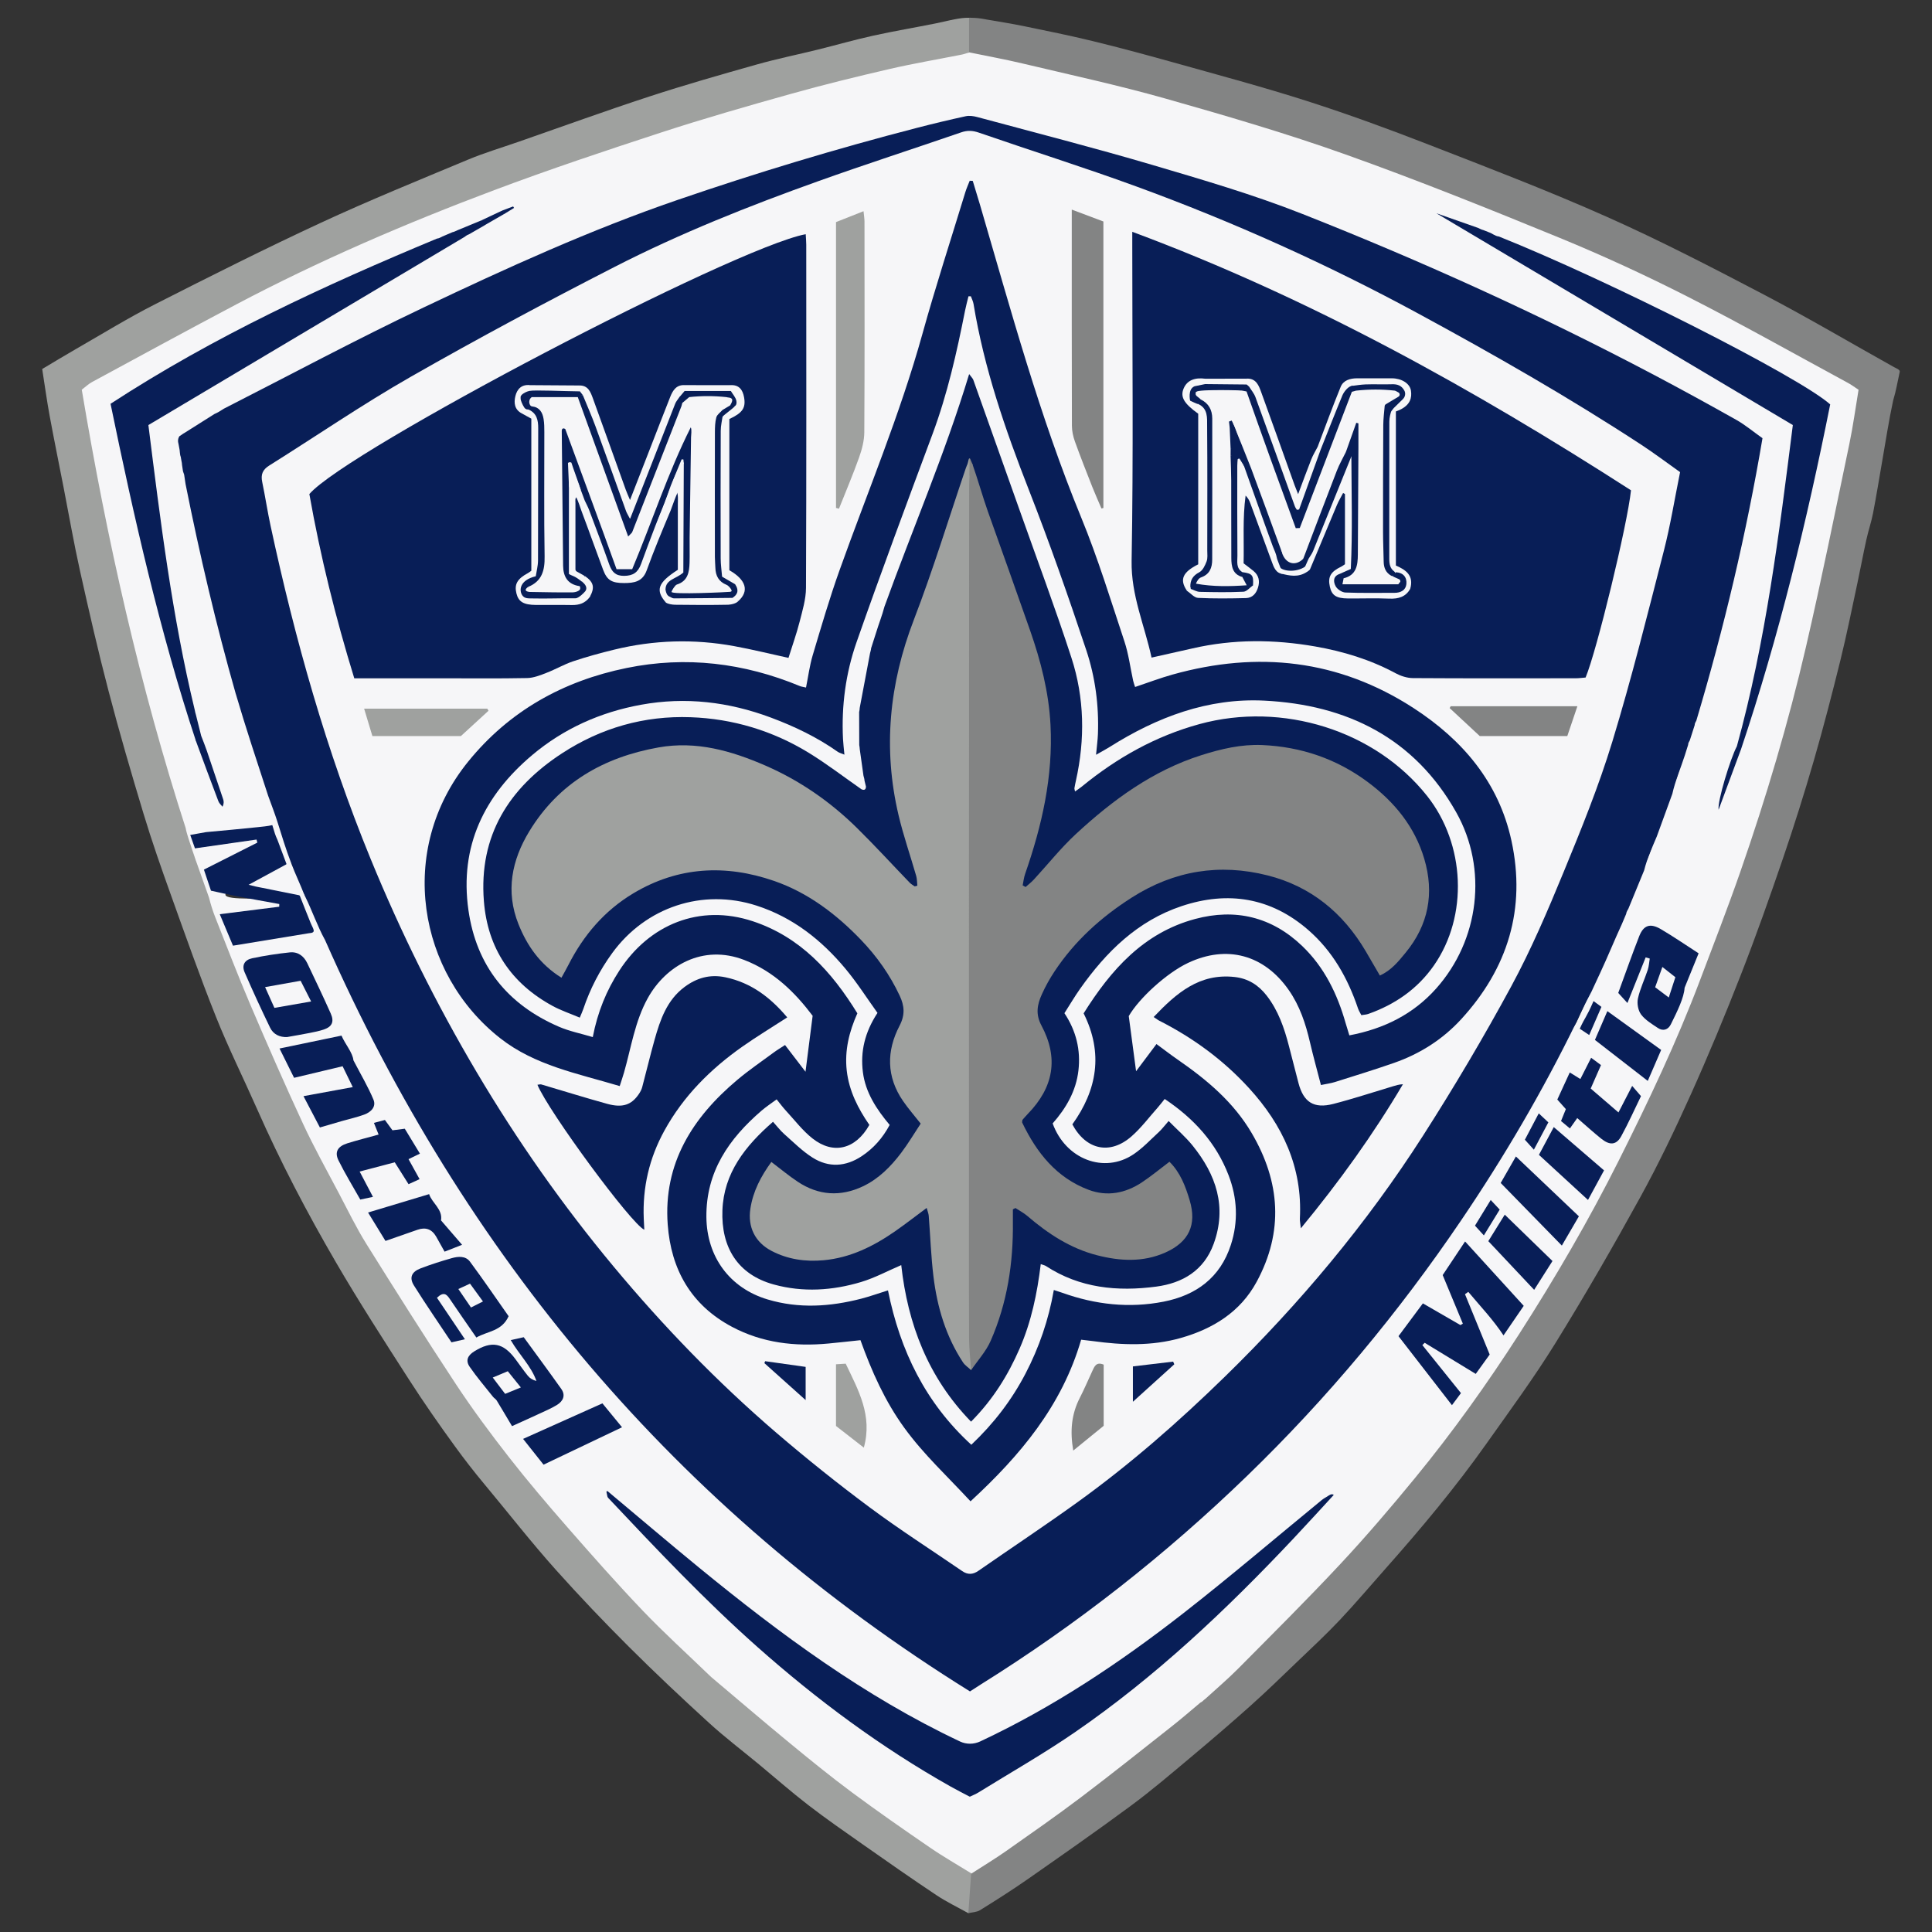 <?xml version="1.0" encoding="utf-8"?>
<!-- Generator: Adobe Illustrator 24.1.2, SVG Export Plug-In . SVG Version: 6.00 Build 0)  -->
<svg version="1.1" id="Layer_1" xmlns="http://www.w3.org/2000/svg" xmlns:xlink="http://www.w3.org/1999/xlink" x="0px" y="0px"
	 viewBox="0 0 200 200" style="enable-background:new 0 0 200 200;" xml:space="preserve">
<rect x="0" y="0" width="200" height="200" fill="#333333" stroke="none"/>
<path style="fill:#838484;" d="M102.075,2.011c1.281,0.224,2.568,0.419,3.842,0.681c2.41,0.496,4.826,0.982,7.216,1.566
	c2.788,0.679,5.559,1.426,8.32,2.199c4.636,1.301,9.293,2.543,13.877,4.012c4.236,1.358,8.42,2.889,12.567,4.503
	c6.2,2.41,12.42,4.79,18.493,7.496c5.53,2.464,10.918,5.259,16.282,8.069c4.53,2.374,8.938,4.978,13.404,7.471
	c0.188,0.104,0.636,0.262,0.586,0.48c-0.26,1.161-0.362,1.896-0.681,2.96c-0.45,2.077-0.767,4.184-1.134,6.279
	c-0.315,1.801-0.602,3.605-0.95,5.399c-0.181,0.935-0.496,1.842-0.699,2.774c-0.319,1.446-0.584,2.903-0.896,4.351
	c-0.582,2.702-1.122,5.415-1.783,8.096c-0.858,3.471-1.754,6.935-2.747,10.37c-0.987,3.403-2.052,6.786-3.197,10.139
	c-1.378,4.028-2.797,8.046-4.344,12.01c-1.636,4.191-3.362,8.354-5.209,12.456c-1.618,3.598-3.326,7.168-5.227,10.623
	c-2.806,5.098-5.716,10.146-8.777,15.095c-2.211,3.573-4.709,6.969-7.139,10.402c-3.213,4.541-6.775,8.804-10.467,12.963
	c-1.573,1.772-3.1,3.586-4.725,5.306c-1.419,1.502-2.935,2.912-4.428,4.342c-1.597,1.534-3.188,3.08-4.838,4.555
	c-2.014,1.801-4.068,3.559-6.141,5.295c-2.043,1.711-4.071,3.446-6.211,5.028c-3.528,2.607-7.128,5.118-10.723,7.63
	c-1.595,1.113-3.24,2.154-4.894,3.181c-0.337,0.21-0.806,0.213-1.213,0.31c-0.45-1.312-0.371-2.629-0.032-3.946
	c0.484-0.871,1.378-1.258,2.159-1.765c4.326-2.817,8.521-5.813,12.603-8.976c2.885-2.236,5.741-4.507,8.442-6.965
	c0.197-0.179,0.423-0.315,0.674-0.405c0.272-0.068,0.432-0.272,0.588-0.486c4.041-3.681,7.877-7.573,11.71-11.463
	c3.704-3.761,7.08-7.815,10.384-11.931c4.915-6.123,9.356-12.581,13.411-19.296c2.67-4.419,5.188-8.929,7.49-13.558
	c2.686-5.403,5.281-10.847,7.499-16.461c2.964-7.503,5.664-15.097,7.942-22.844c1.767-6.007,3.376-12.051,4.774-18.149
	c1.532-6.684,2.862-13.411,3.994-20.177c0.061-0.367,0.156-0.742,0.002-1.172c-0.462-0.62-1.222-0.914-1.894-1.31
	c-5.195-3.071-10.537-5.879-15.95-8.535c-8.259-4.053-16.706-7.691-25.315-10.954c-7.901-2.994-15.923-5.609-24.001-8.073
	c-5.811-1.772-11.716-3.159-17.617-4.568c-1.901-0.455-3.819-0.88-5.765-1.14c-0.491-0.066-0.977-0.158-1.231-0.674
	c-0.091-1.251-1.111-3.433,0.38-3.367c0.611,0.027,0.778,0.018,1.588,0.17L102.075,2.011z"/>
<path style="fill:#9FA19F;" d="M100.538,193.891c-0.1,1.387-0.197,2.776-0.296,4.163c-1.106-0.62-2.258-1.17-3.31-1.871
	c-2.559-1.706-5.08-3.471-7.598-5.238c-1.903-1.335-3.817-2.663-5.657-4.08c-1.749-1.349-3.41-2.81-5.111-4.22
	c-1.733-1.435-3.532-2.797-5.191-4.313c-2.808-2.564-5.58-5.17-8.27-7.856c-2.586-2.579-5.111-5.227-7.546-7.949
	c-2.589-2.892-4.98-5.965-7.465-8.947c-1.03-1.235-2.014-2.505-2.96-3.804c-1.659-2.281-3.274-4.596-4.797-6.967
	c-2.577-4.012-5.168-8.024-7.567-12.144c-2.987-5.13-5.741-10.39-8.144-15.828c-1.407-3.188-2.966-6.315-4.258-9.549
	c-1.668-4.172-3.161-8.417-4.679-12.649c-0.996-2.774-1.971-5.559-2.824-8.381c-1.278-4.227-2.514-8.467-3.632-12.739
	c-1.077-4.111-2.025-8.259-2.948-12.409c-0.636-2.853-1.136-5.738-1.695-8.61c-0.486-2.496-0.996-4.985-1.457-7.485
	c-0.283-1.539-0.493-3.089-0.765-4.815c1.073-0.636,2.281-1.376,3.509-2.079c2.708-1.554,5.369-3.197,8.15-4.611
	c5.698-2.896,11.411-5.77,17.208-8.458c5.007-2.322,10.128-4.401,15.221-6.528c1.693-0.706,3.462-1.233,5.197-1.837
	c4.514-1.57,9.008-3.204,13.551-4.691c3.686-1.206,7.419-2.27,11.153-3.324c2.086-0.588,4.218-1.02,6.324-1.541
	c1.903-0.471,3.79-1.016,5.704-1.437c2.152-0.475,4.331-0.839,6.492-1.274C97.527,2.294,98.171,2.122,98.821,2
	c0.568-0.106,0.919-0.165,1.496-0.158v3.516c-0.229,0.423-0.654,0.464-1.061,0.545c-9.92,1.969-19.699,4.485-29.343,7.521
	c-5.826,1.835-11.562,3.924-17.31,5.989c-7.177,2.582-14.162,5.607-21.064,8.827C24.156,31.682,17.01,35.587,9.91,39.579
	c-1.018,0.572-1.043,1.33-0.901,2.285c0.627,4.213,1.548,8.372,2.374,12.547c1.159,5.845,2.539,11.642,4.048,17.403
	c1.118,4.265,2.34,8.506,3.704,12.703c0.222,0.681,0.557,1.134,1.337,1.134c0.335,0,0.686,0.032,0.912,0.348
	c0.057,0.939-0.815,0.45-1.186,0.772c-0.19,0.328,0.133,0.597,0.147,0.91c-0.034,0.905,0.299,1.672,0.889,2.342
	c0.296,0.708,0.717,1.378,0.717,2.184c-0.163,0.946,0.233,1.788,0.543,2.625c1.597,4.313,3.356,8.56,5.193,12.775
	c2.045,4.697,4.134,9.379,6.546,13.9c4.331,8.116,9.037,16.006,14.434,23.469c3.976,5.496,8.184,10.809,12.732,15.846
	c2.374,2.629,4.765,5.243,7.304,7.709c3.838,3.724,7.766,7.361,11.909,10.743c5.718,4.67,11.601,9.128,17.848,13.085
	c0.722,0.457,1.484,0.889,2.079,1.534H100.538z"/>
<path style="fill:#F6F6F8;" d="M100.561,193.937c-1.432-0.889-2.901-1.724-4.288-2.677c-2.72-1.864-5.431-3.749-8.08-5.713
	c-2.197-1.631-4.322-3.36-6.435-5.1c-2.722-2.24-5.399-4.534-8.094-6.806c-0.086-0.072-0.167-0.152-0.249-0.231
	c-2.301-2.222-4.679-4.374-6.888-6.686c-2.672-2.799-5.234-5.704-7.781-8.616c-2.075-2.374-4.12-4.777-6.06-7.261
	c-1.914-2.453-3.774-4.958-5.487-7.553c-3.161-4.792-6.227-9.648-9.268-14.518c-1.05-1.683-1.921-3.482-2.846-5.24
	c-1.258-2.394-2.582-4.758-3.718-7.211c-1.894-4.089-3.702-8.218-5.471-12.363c-1.269-2.971-2.421-5.992-3.609-8.997
	c-0.262-0.663-0.477-1.346-0.647-2.036c-0.048-0.195-2.62-7.171-2.405-7.279c3.005-1.548,5.569,5.582,4.304,6.652
	c-1.179,0.998,3.03,0.595,4.562,0.808c0.362,0.05,0.76,0.072,1.036,0.532c-0.174,0.69-0.778,0.753-1.373,0.796
	c-1.389,0.1-2.738,0.457-4.195,0.543c0.011,0.982,0.396,1.713,0.898,2.444c2.507-0.197,4.476-5.655,6.958-5.759
	c0.683,0.147,1.894,4.838,2.394,5.483c1.948,3.991,3.756,8.053,5.84,11.983c3.874,7.304,8.159,14.346,12.983,21.061
	c3.611,5.023,7.449,9.865,11.612,14.438c4.568,5.016,9.393,9.77,14.529,14.226c5.335,4.63,10.967,8.849,16.794,12.823
	c1.308,0.892,2.67,1.704,3.996,2.566c0.686,0.446,1.256,0.324,1.88-0.07c2.236-1.403,4.421-2.88,6.596-4.376
	c5.598-3.849,10.909-8.073,15.975-12.587c3.853-3.433,7.496-7.089,11.008-10.884c4.254-4.6,8.275-9.386,11.974-14.434
	c5.645-7.705,10.723-15.767,14.995-24.322c0.326-0.654,0.88-1.063,1.238-1.828c0.932-1.989,0.656-1.405,1.321-2.971
	c0.285-0.674,0.434-1.376,0.76-2.025c0.147-0.21,0.333-0.398,0.385-0.665c0.262-0.785,0.701-1.493,0.998-2.263
	c0.12-0.208,0.299-0.387,0.33-0.64c0.038-0.192,0.079-0.382,0.174-0.557c0.247-0.301,0.496-0.6,0.509-1.018
	c0.05-0.36,0.147-0.706,0.353-1.011c0.158-0.204,0.31-0.407,0.33-0.679c0.396-1.328,1.12-2.525,1.509-3.853
	c0.722-1.063,1.079-2.276,1.405-3.5c0.378-1.509,1.088-2.901,1.514-4.392c0.738-1.192,1-2.559,1.419-3.869
	c0.048-0.38,0.158-0.742,0.312-1.091c0.079-0.195,0.149-0.391,0.172-0.602c0.059-0.541,0.317-1.011,0.523-1.5
	c0.086-0.204,0.131-0.416,0.156-0.634c1-3.598,1.978-7.2,2.908-10.814c1.478-5.736,2.632-11.542,3.702-17.364
	c0.041-0.224,0.054-0.45-0.052-0.756c-1.566-1.303-3.378-2.365-5.225-3.378c-8.166-4.487-16.525-8.582-25.01-12.429
	c-5.668-2.57-11.372-5.053-17.156-7.343c-3.887-1.539-7.922-2.693-11.911-3.96c-5.643-1.794-11.341-3.396-17.068-4.901
	c-1.496-0.394-3.016-0.683-4.51-1.079c-0.529-0.14-1.043-0.059-1.564,0.063c-7.865,1.831-15.579,4.193-23.304,6.53
	c-8.327,2.518-16.285,5.955-24.227,9.429c-7.6,3.324-15.049,6.969-22.414,10.795c-2.073,1.077-4.039,2.351-6.186,3.281
	c-0.419,0.075-0.792,0.244-1.088,0.561c-1.113,0.425-1.81,1.496-2.939,1.898c-0.21,0.059-0.428,0.106-0.582,0.281
	c-0.05,0.066-0.1,0.133-0.14,0.204c-0.079,0.183,0.045,0.321,0.104,0.475c0.048,0.14,0.054,0.281,0.034,0.428
	c-0.084,0.305-0.061,0.591,0.147,0.842c0.066,0.129,0.091,0.267,0.081,0.412c-0.036,0.222-0.043,0.441,0.027,0.661
	c0.045,0.181,0.07,0.364,0.095,0.548c0.029,0.19,0.084,0.373,0.136,0.559c0.063,0.24,0.079,0.489,0.124,0.731
	c2.306,10.777,4.734,21.842,8.678,32.278c0.244,0.887,2.426,6.012,2.055,7.044c-0.183,0.267-0.509,0.011-0.803,0.158
	c-2.023,0.536-5.428-3.39-7.49-3.188c-0.188,0.018-0.353-0.097-0.484-0.24c-0.62-0.086-1.24-0.174-2.066-0.29
	c-4.795-14.816-8.22-30.047-10.816-45.569c0.369-0.278,0.692-0.595,1.075-0.801c4.964-2.686,9.92-5.39,14.911-8.026
	c8.63-4.559,17.586-8.406,26.714-11.834c5.695-2.141,11.474-4.071,17.258-5.96c4.462-1.455,8.978-2.751,13.497-4.016
	c3.36-0.941,6.754-1.772,10.155-2.559c2.482-0.575,5.001-1,7.503-1.498c0.258-0.052,0.505-0.149,0.756-0.226
	c1.837,0.38,3.684,0.713,5.507,1.147c4.937,1.174,9.906,2.247,14.787,3.629c6.259,1.774,12.515,3.602,18.638,5.783
	c7.474,2.663,14.846,5.63,22.19,8.641c4.491,1.844,8.915,3.885,13.244,6.087c5.607,2.849,11.087,5.944,16.62,8.94
	c0.36,0.195,0.69,0.446,1.077,0.699c-0.317,1.883-0.563,3.74-0.946,5.571c-1.469,7.026-2.88,14.065-4.501,21.057
	c-1.817,7.847-4.116,15.57-6.761,23.182c-1.319,3.797-2.779,7.544-4.2,11.305c-2.41,6.381-5.331,12.531-8.388,18.624
	c-3.111,6.2-6.594,12.18-10.338,18.011c-3.313,5.159-6.879,10.146-10.766,14.886c-2.5,3.048-5.064,6.053-7.754,8.933
	c-3.444,3.688-7.026,7.245-10.578,10.829c-1.079,1.088-2.256,2.082-3.387,3.118c-0.181,0.12-0.312,0.308-0.52,0.394
	c-0.977,0.815-1.939,1.654-2.939,2.441c-3.136,2.473-6.259,4.969-9.445,7.376c-2.532,1.912-5.139,3.729-7.734,5.553
	c-1.165,0.819-2.389,1.554-3.586,2.326L100.561,193.937z"/>
<path style="fill:#9FA19F;" d="M124.24,176.192c0.174-0.131,0.346-0.262,0.52-0.394C124.586,175.93,124.414,176.061,124.24,176.192z
	"/>
<path style="fill:#081E57;" d="M21.327,86.141c1.776-0.167,3.552-0.321,5.326-0.511c0.473-0.05,1.07-0.102,1.536-0.215
	c0.274,0.878,0.274,0.964,0.536,1.532c0.382,0.993,0.561,1.521,0.941,2.514c-0.459,0.835-1.027,0.812-1.738,1.276
	c-0.398,0.26-0.905,0.339-1.301,0.74c1.602,0.507,2.912,0.423,4.396,1.211c0.387,1.009,0.738,1.862,1.111,2.799
	c0.278,0.701,0.683,1.075-0.17,1.122c-2.552,0.419-5.105,0.839-7.845,1.287c-0.43-1.02-0.894-2.129-1.369-3.258
	c2.159-0.272,4.157-0.523,6.157-0.774c0-0.093,0.005-0.186,0.005-0.278c-1.441-0.265-2.887-0.518-4.326-0.796
	c-0.919-0.176-1.828-0.389-2.745-0.586c-0.244-0.726-0.489-1.453-0.731-2.179c0.165-0.541,0.679-0.661,1.097-0.878
	c1.161-0.597,2.315-1.208,3.509-1.772c-1.48,0.229-2.998,0.075-4.458,0.505c-0.358,0.104-0.729,0.201-1.073-0.054
	c-0.165-0.468-0.33-0.937-0.491-1.392c0.606-0.109,1.12-0.201,1.631-0.292L21.327,86.141z"/>
<path style="fill:#F6F6F8;" d="M20.187,87.822c2.125-0.303,4.249-0.609,6.372-0.912c0.027,0.106,0.054,0.213,0.081,0.317
	c-1.842,0.932-3.686,1.864-5.528,2.794c-0.692-0.339-1.113-1.344-0.925-2.202L20.187,87.822z"/>
<path style="fill:#081E57;" d="M24.405,71.825c-2.045-7.175-3.738-14.425-5.197-21.72c-0.041-0.276-0.084-0.552-0.124-0.828
	c-0.007-0.183-0.106-0.339-0.145-0.514c-0.032-0.206-0.061-0.412-0.093-0.618c-0.007-0.147-0.027-0.294-0.063-0.437
	c-0.025-0.138-0.048-0.274-0.072-0.412c-0.12-0.303-0.075-0.634-0.158-0.944c-0.025-0.138-0.052-0.274-0.077-0.412
	c-0.079-0.265-0.066-0.52,0.081-0.763l0.023-0.023c0.183-0.102,0.339-0.249,0.527-0.344c1.03-0.649,2.059-1.299,3.089-1.95
	c0.346-0.147,0.663-0.346,0.975-0.552c6.883-3.505,13.694-7.161,20.668-10.472c8.607-4.089,17.287-8.048,26.32-11.146
	c8.155-2.799,16.405-5.292,24.752-7.451c1.677-0.434,3.365-0.839,5.057-1.206c0.382-0.084,0.828-0.016,1.215,0.088
	c6.035,1.629,12.092,3.177,18.086,4.946c5.231,1.545,10.492,3.08,15.558,5.082c12.411,4.903,24.562,10.413,36.371,16.649
	c2.867,1.514,5.709,3.071,8.533,4.661c0.91,0.511,1.722,1.195,2.722,1.903c-1.663,9.838-3.973,19.604-6.849,29.239
	c-0.084,0.147-0.17,0.292-0.172,0.468c-0.167,0.523-0.335,1.045-0.502,1.568c-0.086,0.147-0.174,0.292-0.176,0.468
	c-0.113,0.362-0.229,0.726-0.342,1.088c-0.428,1.328-0.987,2.613-1.292,3.98l-1.607,4.41c-0.484,1.154-1.009,2.292-1.312,3.514
	c-0.541,1.319-1.084,2.636-1.625,3.955c-0.095,0.181-0.215,0.348-0.238,0.559c-0.145,0.342-0.29,0.686-0.434,1.027
	c-0.767,1.661-1.48,3.423-2.26,5.089c-0.296,0.638-0.593,1.276-0.889,1.914c-0.561,1.063-0.937,1.76-1.568,3.163
	c-3.473,7.121-7.469,13.941-11.909,20.493c-6.487,9.578-13.857,18.43-22.177,26.483c-8.426,8.157-17.593,15.364-27.542,21.575
	c-0.348,0.217-0.69,0.443-1.147,0.738c-30.436-18.916-52.346-45.116-66.759-77.772c-0.808-1.462-1.337-3.052-2.077-4.546
	c-0.64-1.061-0.98-2.24-1.421-3.394c-0.625-1.638-0.941-2.747-1.453-4.36c-0.283-0.894-0.631-1.767-0.946-2.652
	c-1.143-3.514-2.312-7.008-3.349-10.547L24.405,71.825z"/>
<path style="fill:#081E57;" d="M62.783,154.452c-0.016-0.075,0.07-0.124,0.129-0.077c3.154,2.638,6.284,5.308,9.465,7.913
	c8.411,6.885,17.117,13.327,27.01,17.993c0.658,0.31,1.423,0.299,2.084-0.009c7.573-3.546,14.479-8.159,21.043-13.282
	c4.854-3.788,9.537-7.793,14.3-11.696c0.19-0.156,0.353-0.238,0.586-0.382c0.158-0.097,0.446-0.342,0.67-0.158
	c-1.373,1.489-2.736,2.989-4.123,4.464c-6.96,7.399-14.318,14.361-22.713,20.131c-3.224,2.215-6.637,4.157-9.967,6.218
	c-0.242,0.149-0.514,0.256-0.833,0.41c-0.025,0.011-0.052,0.011-0.075,0c-0.638-0.337-1.294-0.665-1.935-1.027
	c-7.223-4.066-13.832-8.972-20.027-14.466c-5.453-4.838-10.447-10.128-15.439-15.425c-0.041-0.045-0.07-0.1-0.084-0.158
	l-0.093-0.446L62.783,154.452z"/>
<path style="fill:#081E57;" d="M155.149,24.477c11.327,4.521,31.09,14.511,34.312,17.387c-2.401,12.042-5.315,24.021-9.245,35.74
	c-0.251,0.027-0.378-0.104-0.419-0.337c3.003-10.866,4.374-22.012,5.797-33.266c-12.327-7.324-24.612-14.624-36.898-21.923
	c1.432,0.502,2.865,1.007,4.299,1.509c0.188,0.077,0.362,0.19,0.566,0.233c0.188,0.075,0.376,0.149,0.566,0.224
	c0.355,0.115,0.638,0.398,1.027,0.437L155.149,24.477z"/>
<path style="fill:#081E57;" d="M48.014,24.57c-10.843,6.453-21.686,12.907-32.653,19.432c1.24,9.89,2.455,19.785,4.801,29.504
	c0.02,0.172,0.081,0.333,0.122,0.498l0.548,2.193c-0.197,0.152-0.371,0.645-0.561,0.473c-3.724-11.243-6.433-23.236-8.827-34.871
	c10.696-6.971,22.134-12.253,33.794-17.102c0.21-0.016,0.382-0.133,0.568-0.219c0.342-0.147,0.681-0.292,1.023-0.439
	c0.204-0.036,0.38-0.147,0.568-0.222l2.453-1.011c0.24,0.091,0.36,0.253,0.317,0.518c-0.541,0.312-1.084,0.622-1.625,0.935
	c-0.201,0.063-0.36,0.197-0.525,0.317L48.014,24.57z"/>
<path style="fill:#081E57;" d="M151.655,133.975c0.839,2.05,1.679,4.1,2.557,6.245c-0.441,0.613-0.896,1.244-1.444,2.005
	c-1.799-1.095-3.541-2.159-5.286-3.22c-0.079,0.079-0.161,0.158-0.24,0.238c1.308,1.629,2.618,3.256,3.996,4.971
	c-0.278,0.373-0.606,0.815-0.932,1.249c-1.855-2.396-3.666-4.731-5.535-7.143c0.749-1.007,1.597-2.147,2.525-3.394
	c1.317,0.76,2.602,1.502,3.887,2.245c0.084-0.05,0.167-0.097,0.251-0.147c-0.69-1.661-1.38-3.322-2.088-5.028
	c0.767-1.152,1.532-2.301,2.319-3.48c2.034,2.233,4.003,4.392,6.071,6.664c-0.64,0.934-1.349,1.971-2.093,3.059
	c-1.097-1.659-2.421-3.039-3.647-4.507c-0.113,0.081-0.226,0.165-0.342,0.247L151.655,133.975z"/>
<path style="fill:#081E57;" d="M52.872,138.726c0.491-0.109,0.849-0.188,1.344-0.299c1.292,1.774,2.611,3.552,3.89,5.358
	c0.464,0.656,0.192,1.249-0.425,1.638c-0.539,0.337-1.131,0.591-1.711,0.86c-0.914,0.428-1.837,0.837-2.966,1.349
	c-0.505-0.849-1.039-1.756-1.586-2.654c-0.091-0.149-0.269-0.242-0.38-0.38c-0.815-1.03-1.674-2.027-2.417-3.107
	c-0.443-0.647-0.217-1.17,0.48-1.602c1.801-1.116,2.994-0.889,4.256,0.806c0.428,0.575,0.833,1.165,1.283,1.722
	c0.206,0.256,0.498,0.443,0.892,0.541c-0.561-1.57-1.776-2.702-2.659-4.229L52.872,138.726z"/>
<path style="fill:#081E57;" d="M170.359,99.106c-0.609,1.523-1.217,3.046-1.889,4.725c-0.38-0.416-0.667-0.733-0.95-1.043
	c0.738-2.009,1.419-3.955,2.172-5.874c0.453-1.149,1.138-1.373,2.238-0.729c1.29,0.758,2.525,1.609,3.91,2.503
	c-0.416,1.025-0.842,2.068-1.45,3.562c-0.066,1.048-0.751,2.428-1.43,3.799c-0.269,0.543-0.796,0.729-1.335,0.369
	c-0.62-0.414-1.303-0.821-1.738-1.396c-0.31-0.412-0.443-1.138-0.33-1.654c0.224-1.018,0.692-1.978,1.02-2.975
	c0.122-0.371,0.138-0.776,0.204-1.163c-0.14-0.041-0.283-0.084-0.423-0.124L170.359,99.106z"/>
<path style="fill:#081E57;" d="M29.749,107.356c-0.803,0.034-1.453-0.276-1.792-0.977c-0.916-1.894-1.799-3.804-2.636-5.734
	c-0.31-0.717-0.009-1.278,0.787-1.446c1.285-0.272,2.591-0.473,3.896-0.609c0.821-0.084,1.446,0.367,1.803,1.116
	c0.821,1.731,1.652,3.46,2.43,5.211c0.385,0.864,0.131,1.378-0.738,1.665c-0.462,0.154-0.946,0.251-1.426,0.346
	c-0.774,0.154-1.552,0.283-2.328,0.423L29.749,107.356z"/>
<path style="fill:#081E57;" d="M45.233,134.343c0.946,1.405,1.864,2.767,2.894,4.295c-0.502,0.115-0.901,0.208-1.389,0.321
	c-1.324-1.993-2.647-3.91-3.885-5.883c-0.511-0.815-0.244-1.421,0.69-1.776c1.054-0.401,2.131-0.747,3.215-1.054
	c0.665-0.19,1.437-0.256,1.894,0.36c1.383,1.867,2.69,3.786,4,5.648c-0.715,1.575-2.168,1.53-3.34,2.206
	c-0.944-1.367-1.867-2.684-2.765-4.016c-0.321-0.475-0.629-0.753-1.312-0.1L45.233,134.343z"/>
<path style="fill:#081E57;" d="M33.114,116.712c-0.559-1.066-1.125-2.15-1.697-3.238c1.69-0.31,3.265-0.6,5.102-0.937
	c-0.373-0.769-0.681-1.396-1.052-2.159c-1.713,0.407-3.301,0.787-5.023,1.197c-0.473-0.95-0.998-2.009-1.507-3.034
	c2.163-0.45,4.236-0.882,6.415-1.335c0.367,0.876,1.159,1.758,1.233,2.555c0.808,1.554,1.534,2.772,2.073,4.066
	c0.312,0.749-0.26,1.301-0.948,1.554c-0.738,0.274-1.516,0.441-2.274,0.658c-0.717,0.206-1.435,0.416-2.324,0.677L33.114,116.712z"
	/>
<path style="fill:#081E57;" d="M168.96,112.411c0.371,0.432,0.609,0.708,0.914,1.061c-0.679,1.394-1.303,2.797-2.039,4.139
	c-0.502,0.919-1.174,0.984-2.059,0.278c-0.839-0.67-1.634-1.398-2.5-2.147c-0.287,0.405-0.493,0.695-0.76,1.073
	c-0.33-0.276-0.602-0.502-0.919-0.767c0.167-0.416,0.319-0.787,0.5-1.233c-0.272-0.303-0.563-0.629-0.885-0.989
	c0.419-0.91,0.835-1.815,1.29-2.806c0.403,0.251,0.706,0.437,1.097,0.681c0.378-0.744,0.726-1.43,1.116-2.202
	c0.358,0.265,0.645,0.48,1.02,0.758c-0.342,0.781-0.67,1.523-1.066,2.428c0.894,0.769,1.812,1.559,2.874,2.473
	c0.493-0.953,0.91-1.763,1.419-2.747L168.96,112.411z"/>
<path style="fill:#081E57;" d="M39.194,117.45c-0.197-0.491-0.319-0.794-0.486-1.211c0.419-0.109,0.758-0.199,1.138-0.299
	c0.267,0.364,0.505,0.69,0.781,1.068c0.376-0.048,0.774-0.1,1.276-0.163c0.5,0.824,1.014,1.67,1.568,2.579
	c-0.455,0.219-0.778,0.378-1.181,0.572c0.378,0.681,0.735,1.33,1.145,2.07c-0.376,0.172-0.704,0.319-1.143,0.52
	c-0.477-0.756-0.928-1.471-1.428-2.265c-1.168,0.308-2.31,0.609-3.634,0.957c0.482,0.916,0.889,1.693,1.378,2.622
	c-0.462,0.097-0.83,0.176-1.312,0.278c-0.774-1.373-1.577-2.681-2.254-4.05c-0.432-0.876-0.084-1.462,0.93-1.778
	C36.997,118.032,38.042,117.771,39.194,117.45L39.194,117.45z"/>
<path style="fill:#081E57;" d="M163.446,125.913c-0.529,0.907-1.127,1.935-1.765,3.028c-2.12-2.17-4.177-4.277-6.329-6.48
	c0.434-0.758,0.966-1.69,1.573-2.745C159.131,121.81,161.242,123.817,163.446,125.913L163.446,125.913z"/>
<path style="fill:#081E57;" d="M56.268,151.622c-0.656-0.826-1.389-1.751-2.118-2.668c2.747-1.231,5.401-2.421,8.211-3.679
	c0.543,0.661,1.224,1.489,2.032,2.475C61.665,149.051,59.02,150.311,56.268,151.622L56.268,151.622z"/>
<path style="fill:#081E57;" d="M44.423,123.616c0.292,0.923,1.426,1.564,1.231,2.718c0.679,0.787,1.364,1.584,2.181,2.527
	c-0.756,0.296-1.263,0.496-1.812,0.71c-0.301-0.539-0.582-1.052-0.873-1.559c-0.441-0.767-1.086-1.002-1.921-0.71
	c-1.061,0.369-2.125,0.74-3.324,1.159c-0.568-0.923-1.186-1.932-1.803-2.942c2.109-0.634,4.136-1.244,6.324-1.903H44.423z"/>
<path style="fill:#081E57;" d="M159.31,119.55c0.468-0.876,0.973-1.819,1.536-2.874c1.772,1.525,3.437,2.96,5.204,4.482
	c-0.509,0.939-1.091,2.009-1.661,3.061C162.693,122.661,161.073,121.172,159.31,119.55L159.31,119.55z"/>
<path style="fill:#081E57;" d="M171.961,108.691c-0.439,1.016-0.912,2.111-1.385,3.204c-1.81-1.403-3.595-2.79-5.469-4.243
	c0.378-0.876,0.803-1.858,1.287-2.98c1.88,1.358,3.657,2.638,5.566,4.016V108.691z"/>
<path style="fill:#081E57;" d="M160.711,130.542c-0.622,0.977-1.278,2.012-1.896,2.982c-1.568-1.665-3.093-3.285-4.745-5.041
	c0.466-0.751,1.045-1.683,1.702-2.742c1.679,1.631,3.252,3.159,4.94,4.799L160.711,130.542z"/>
<path style="fill:#081E57;" d="M20.253,76.185c0.195,0.005,0.387,0.007,0.582,0.011c0.195,0.511,0.403,1.016,0.579,1.534
	c0.57,1.67,1.134,3.34,1.69,5.014c0.072,0.217,0.084,0.457-0.068,0.769c-0.145-0.183-0.344-0.348-0.423-0.557
	c-0.787-2.07-1.559-4.148-2.322-6.225C20.23,76.567,20.264,76.368,20.253,76.185L20.253,76.185z"/>
<path style="fill:#081E57;" d="M158.785,119.014c-0.41-0.453-0.654-0.724-0.93-1.03c0.468-0.892,0.919-1.747,1.437-2.729
	c0.355,0.333,0.64,0.6,0.993,0.932c-0.482,0.907-0.948,1.785-1.498,2.826H158.785z"/>
<path style="fill:#081E57;" d="M152.689,126.879c0.563-0.916,1.05-1.713,1.629-2.656c0.346,0.371,0.627,0.67,0.93,0.993
	c-0.557,0.907-1.061,1.729-1.64,2.672C153.275,127.521,153.013,127.234,152.689,126.879z"/>
<path style="fill:#081E57;" d="M177.909,83.824c-0.143-0.853,1.229-5.322,1.885-6.557c0.14,0.113,0.281,0.226,0.419,0.337"/>
<path style="fill:#081E57;" d="M164.962,103.632c0.29,0.226,0.459,0.321,0.817,0.6c-0.396,0.941-0.878,2-1.265,2.914l-0.977-0.652
	C164.12,105.206,164.17,105.449,164.962,103.632L164.962,103.632z"/>
<path style="fill:#9FA19F;" d="M23.09,66.942c0.407,1.505,0.815,3.007,1.222,4.512C23.905,69.949,23.497,68.446,23.09,66.942z"/>
<path style="fill:#9FA19F;" d="M26.265,77.803c0.496,1.523,0.993,3.046,1.489,4.568C27.258,80.848,26.76,79.326,26.265,77.803z"/>
<path style="fill:#838484;" d="M173.117,82.174c0.43-1.326,0.862-2.654,1.292-3.98C173.979,79.52,173.547,80.848,173.117,82.174z"/>
<path style="fill:#838484;" d="M170.2,90.098c0.437-1.172,0.873-2.342,1.312-3.514C171.076,87.756,170.639,88.926,170.2,90.098z"/>
<path style="fill:#081E57;" d="M50.166,23.321c-0.106-0.172-0.21-0.344-0.317-0.518c0.74-0.346,1.48-0.695,2.22-1.041
	c0.109,0.124,0.133,0.262,0.075,0.416c-0.661,0.38-1.319,0.76-1.98,1.14L50.166,23.321z"/>
<path style="fill:#9FA19F;" d="M20.146,54.497c0.188,0.921,0.378,1.842,0.566,2.763C20.524,56.339,20.334,55.418,20.146,54.497z"/>
<path style="fill:#9FA19F;" d="M21.008,58.701c0.197,0.855,0.394,1.713,0.591,2.568C21.402,60.414,21.205,59.556,21.008,58.701
	L21.008,58.701z"/>
<path style="fill:#081E57;" d="M52.146,22.181l-0.075-0.416l1.05-0.394l0.093,0.154C52.858,21.744,52.503,21.961,52.146,22.181z"/>
<path style="fill:#9FA19F;" d="M24.405,71.825c0.124,0.425,0.251,0.851,0.376,1.276C24.656,72.675,24.529,72.25,24.405,71.825z"/>
<path style="fill:#9FA19F;" d="M18.551,46.351c0.052,0.315,0.104,0.629,0.158,0.944C18.657,46.98,18.605,46.666,18.551,46.351z"/>
<path style="fill:#838484;" d="M167.463,96.66c0.147-0.339,0.294-0.681,0.441-1.02C167.757,95.979,167.61,96.321,167.463,96.66z"/>
<path style="fill:#838484;" d="M155.149,24.477c-0.342-0.145-0.686-0.292-1.027-0.437C154.463,24.185,154.807,24.333,155.149,24.477
	z"/>
<path style="fill:#9FA19F;" d="M23.169,42.31c-0.326,0.183-0.649,0.369-0.975,0.552C22.52,42.679,22.843,42.493,23.169,42.31z"/>
<path style="fill:#9FA19F;" d="M20.796,57.667c0.045,0.219,0.091,0.441,0.138,0.661C20.888,58.108,20.843,57.886,20.796,57.667z"/>
<path style="fill:#9FA19F;" d="M19.207,50.105c0.045,0.197,0.091,0.394,0.136,0.591C19.298,50.499,19.252,50.302,19.207,50.105z"/>
<path style="fill:#9FA19F;" d="M18.938,48.761c0.048,0.172,0.097,0.344,0.145,0.514C19.035,49.102,18.985,48.931,18.938,48.761z"/>
<path style="fill:#9FA19F;" d="M18.78,47.706c0.02,0.145,0.043,0.292,0.063,0.437C18.823,47.998,18.8,47.851,18.78,47.706z"/>
<path style="fill:#838484;" d="M45.805,24.477l-0.568,0.219L45.805,24.477z"/>
<path style="fill:#838484;" d="M48.014,24.57c0.174-0.106,0.351-0.21,0.525-0.317C48.365,24.36,48.188,24.464,48.014,24.57z"/>
<path style="fill:#838484;" d="M47.396,23.817c-0.19,0.075-0.378,0.147-0.568,0.222C47.018,23.964,47.206,23.891,47.396,23.817z"/>
<path style="fill:#838484;" d="M153.558,23.817c-0.188-0.077-0.376-0.154-0.566-0.233C153.18,23.661,153.368,23.737,153.558,23.817z
	"/>
<path style="fill:#9FA19F;" d="M25.943,76.825c0.068,0.19,0.134,0.38,0.201,0.57C26.077,77.205,26.011,77.015,25.943,76.825z"/>
<path style="fill:#838484;" d="M174.753,77.106c0.059-0.156,0.118-0.312,0.176-0.468C174.871,76.794,174.812,76.95,174.753,77.106z"
	/>
<path style="fill:#9FA19F;" d="M19.105,44.81c-0.176,0.115-0.351,0.231-0.527,0.344C18.755,45.039,18.929,44.923,19.105,44.81z"/>
<path style="fill:#838484;" d="M168.336,94.612c0.079-0.186,0.158-0.373,0.238-0.559C168.494,94.239,168.415,94.427,168.336,94.612z
	"/>
<path style="fill:#9FA19F;" d="M25.274,74.784c0.077,0.19,0.154,0.378,0.231,0.568C25.427,75.162,25.351,74.974,25.274,74.784z"/>
<path style="fill:#838484;" d="M175.43,75.067c0.057-0.156,0.115-0.312,0.172-0.468C175.545,74.755,175.486,74.911,175.43,75.067z"
	/>
<path style="fill:#838484;" d="M166.983,97.783c0.084-0.183,0.17-0.367,0.253-0.552C167.153,97.414,167.067,97.597,166.983,97.783z"
	/>
<path style="fill:#9FA19F;" d="M19.891,53.494c0.061,0.195,0.122,0.391,0.183,0.586C20.013,53.886,19.952,53.689,19.891,53.494z"/>
<path style="fill:#838484;" d="M165.641,100.729c0.084-0.183,0.167-0.367,0.251-0.548
	C165.808,100.364,165.725,100.548,165.641,100.729z"/>
<path style="fill:#838484;" d="M20.287,74.004c-0.041-0.165-0.081-0.333-0.122-0.498C20.205,73.671,20.246,73.838,20.287,74.004z"/>
<path style="fill:#9FA19F;" d="M19.633,52.148c0.043,0.174,0.084,0.348,0.127,0.523C19.716,52.497,19.676,52.322,19.633,52.148z"/>
<path style="fill:#9FA19F;" d="M21.92,62.55c0.05,0.197,0.1,0.394,0.152,0.591C22.022,62.943,21.972,62.747,21.92,62.55z"/>
<path style="fill:#F6F6F8;" d="M31.544,92.73c-0.127,0.005-0.136,0.005-0.262,0.009c-1.607-0.324-3.213-0.645-4.822-0.968
	c-0.167-0.034-0.33-0.081-0.724-0.179c1.532-0.83,2.858-1.55,4.186-2.27c0.152-0.12,0.084-0.066,0.229,0.063
	c0.432,1.131,0.959,2.213,1.392,3.347L31.544,92.73z"/>
<path style="fill:#F6F6F8;" d="M173.923,48.869c-0.566,2.779-1,5.498-1.683,8.155c-1.697,6.603-3.344,13.228-5.331,19.747
	c-1.401,4.596-3.22,9.078-5.053,13.527c-1.647,4.003-3.356,8.008-5.412,11.807c-2.851,5.263-5.91,10.427-9.139,15.47
	c-5.836,9.114-12.755,17.371-20.5,24.931c-4.808,4.693-9.856,9.112-15.312,13.038c-3.362,2.419-6.815,4.709-10.216,7.071
	c-0.575,0.398-1.104,0.412-1.668,0.025c-3.202-2.193-6.474-4.288-9.585-6.6c-3.292-2.448-6.505-5.019-9.623-7.691
	c-6.136-5.261-11.741-11.058-16.912-17.274c-5.245-6.302-9.94-12.993-14.117-20.039c-4.211-7.103-7.872-14.484-11.008-22.132
	c-4.575-11.153-7.82-22.7-10.352-34.461c-0.326-1.509-0.554-3.041-0.869-4.553c-0.158-0.765,0.038-1.267,0.726-1.697
	c4.885-3.059,9.646-6.329,14.647-9.184c6.933-3.96,13.981-7.729,21.088-11.37c6.811-3.491,13.929-6.32,21.136-8.895
	c4.892-1.749,9.841-3.347,14.753-5.039c0.647-0.224,1.19-0.199,1.842,0.027c5.41,1.871,10.877,3.591,16.253,5.555
	c10.062,3.675,19.81,8.064,29.237,13.176c7.856,4.258,15.608,8.687,23.086,13.581c1.319,0.864,2.582,1.817,4.012,2.831V48.869z"/>
<path style="fill:#F6F6F8;" d="M52.566,141.948c0.473,0.586,0.846,1.05,1.353,1.679c-0.586,0.24-1.061,0.434-1.627,0.665
	c-0.439-0.579-0.81-1.07-1.283-1.69c0.591-0.249,1.018-0.428,1.554-0.652L52.566,141.948z"/>
<path style="fill:#F6F6F8;" d="M172.09,100.102c0.525,0.412,0.869,0.683,1.344,1.059c-0.204,0.629-0.412,1.265-0.683,2.1
	c-0.563-0.425-0.955-0.72-1.41-1.061c0.247-0.69,0.464-1.303,0.747-2.098H172.09z"/>
<path style="fill:#F6F6F8;" d="M28.407,104.335c-0.346-0.772-0.613-1.369-0.964-2.15c1.292-0.231,2.412-0.43,3.679-0.656
	c0.337,0.665,0.658,1.301,1.086,2.143C30.831,103.912,29.681,104.114,28.407,104.335z"/>
<path style="fill:#F6F6F8;" d="M48.754,135.35c-0.466-0.681-0.855-1.251-1.306-1.91c0.423-0.197,0.742-0.344,1.206-0.559
	c0.443,0.611,0.862,1.183,1.344,1.846c-0.473,0.238-0.792,0.398-1.244,0.625V135.35z"/>
<path style="fill:#081E57;" d="M64.152,112.429c-4.403-1.312-8.777-2.134-12.363-4.946c-8.512-6.673-10.773-19.45-3.328-28.637
	c4.249-5.245,9.838-8.354,16.405-9.696c6.157-1.258,12.142-0.527,17.937,1.871c0.163,0.068,0.348,0.084,0.636,0.152
	c0.233-1.156,0.373-2.272,0.69-3.333c0.885-2.957,1.749-5.926,2.788-8.829c2.901-8.119,6.245-16.077,8.56-24.403
	c1.371-4.933,2.957-9.809,4.453-14.708c0.124-0.405,0.301-0.794,0.455-1.19c0.104,0.005,0.21,0.011,0.315,0.016
	c0.253,0.839,0.516,1.679,0.763,2.521c3.186,10.879,6.146,21.828,10.472,32.348c1.715,4.172,3.039,8.508,4.462,12.796
	c0.437,1.315,0.609,2.718,0.907,4.077c0.045,0.208,0.124,0.407,0.201,0.649c1.342-0.448,2.6-0.93,3.892-1.29
	c8.811-2.462,17.19-1.548,24.931,3.471c5.071,3.288,8.827,7.682,10.139,13.741c1.525,7.042-0.378,13.21-5.211,18.477
	c-1.912,2.084-4.265,3.58-6.942,4.514c-2.027,0.708-4.08,1.337-6.127,1.984c-0.419,0.131-0.862,0.186-1.444,0.308
	c-0.396-1.539-0.799-2.978-1.136-4.43c-0.446-1.923-1.054-3.767-2.199-5.408c-2.552-3.654-6.406-4.7-10.427-2.801
	c-2.181,1.03-5.041,3.623-6.132,5.503c0.253,1.917,0.493,3.722,0.758,5.707c0.717-0.955,1.376-1.835,2.111-2.813
	c0.796,0.586,1.502,1.131,2.236,1.638c2.998,2.075,5.75,4.383,7.63,7.594c2.955,5.044,3.315,10.187,0.505,15.38
	c-1.693,3.129-4.525,4.872-7.874,5.82c-2.991,0.846-6.028,0.74-9.069,0.319c-0.36-0.05-0.724-0.086-1.226-0.145
	c-1.984,6.838-6.308,11.988-11.452,16.73c-2.374-2.568-4.856-4.854-6.852-7.605c-2.009-2.767-3.378-5.845-4.541-9.076
	c-1.163,0.122-2.236,0.244-3.313,0.346c-3.48,0.328-6.84-0.059-9.979-1.724c-4.252-2.256-6.32-5.951-6.661-10.594
	c-0.464-6.313,2.555-11.065,7.193-14.966c1.208-1.018,2.523-1.912,3.795-2.853c0.326-0.242,0.679-0.45,1.156-0.763
	c0.713,0.93,1.378,1.801,2.12,2.767c0.251-1.978,0.482-3.781,0.738-5.793c-1.806-2.396-4.01-4.598-7.087-5.781
	c-4.308-1.659-8.112,0.604-9.97,3.935c-1.346,2.417-1.726,5.127-2.471,7.727c-0.12,0.421-0.267,0.835-0.443,1.394L64.152,112.429z"
	/>
<path style="fill:#081E57;" d="M119.208,68.073c-0.724-3.356-2.127-6.44-2.064-10.01c0.19-10.852,0.068-21.711,0.068-32.567v-1.5
	c18.468,6.876,35.362,16.301,51.628,26.759c-0.373,3.575-3.546,16.626-4.7,19.382c-0.308,0.023-0.67,0.077-1.034,0.077
	c-5.616,0.005-11.234,0.018-16.85-0.018c-0.6-0.005-1.254-0.217-1.79-0.505c-2.618-1.412-5.424-2.263-8.325-2.77
	c-4.227-0.738-8.463-0.772-12.676,0.197c-1.387,0.319-2.776,0.625-4.258,0.957V68.073z"/>
<path style="fill:#081E57;" d="M81.624,68.105c-1.874-0.41-3.733-0.871-5.616-1.217c-4.168-0.765-8.325-0.643-12.443,0.367
	c-1.419,0.346-2.833,0.733-4.218,1.197c-0.953,0.319-1.835,0.839-2.776,1.201c-0.645,0.249-1.33,0.527-2.003,0.539
	c-2.978,0.059-5.955,0.025-8.933,0.025c-2.937,0-5.874,0-8.96,0c-1.923-6.243-3.507-12.61-4.65-19.072
	c3.878-4.51,43.815-25.444,51.382-26.904c0.02,0.378,0.057,0.74,0.057,1.102c0.002,11.836,0.023,23.673-0.027,35.509
	c-0.005,1.179-0.369,2.369-0.665,3.53c-0.315,1.233-0.747,2.435-1.149,3.724H81.624z"/>
<path style="fill:#081E57;" d="M81.495,105.32c-1.629,1.057-3.17,1.987-4.639,3.021c-3.304,2.326-6.109,5.121-8.078,8.702
	c-1.566,2.849-2.272,5.883-2.136,9.121c0.016,0.371,0.036,0.744,0.057,1.136c-1.303-0.536-9.874-12.169-11.065-15.004
	c0.152-0.014,0.29-0.066,0.405-0.034c2.272,0.668,4.532,1.378,6.815,2.007c1.595,0.439,2.516,0.115,3.279-1.011
	c0.145-0.215,0.278-0.455,0.344-0.704c0.437-1.636,0.826-3.285,1.283-4.915c0.584-2.075,1.278-4.116,3.111-5.474
	c1.251-0.928,2.62-1.335,4.224-0.996c2.684,0.566,4.677,2.107,6.397,4.15L81.495,105.32z"/>
<path style="fill:#081E57;" d="M119.427,105.281c2.369-2.496,4.747-4.544,8.377-4.143c1.416,0.156,2.475,0.842,3.317,1.921
	c1.206,1.548,1.828,3.36,2.31,5.229c0.33,1.276,0.654,2.552,0.987,3.826c0.52,1.987,1.591,2.684,3.609,2.163
	c2.075-0.534,4.111-1.211,6.166-1.824c0.319-0.095,0.636-0.197,1.039-0.213c-3.07,5.193-6.566,10.062-10.569,14.916
	c-0.054-0.532-0.113-0.772-0.1-1.009c0.283-5.304-1.783-9.696-5.277-13.517c-2.647-2.896-5.765-5.184-9.261-6.958
	c-0.163-0.081-0.305-0.199-0.597-0.389L119.427,105.281z"/>
<path style="fill:#838484;" d="M114.022,52.637c-0.312-0.735-0.643-1.464-0.937-2.206c-0.62-1.573-1.24-3.143-1.812-4.731
	c-0.186-0.518-0.31-1.091-0.31-1.638c-0.02-7.012-0.014-14.024-0.014-21.036c0-0.36,0-0.722,0-1.328
	c1.256,0.473,2.285,0.86,3.274,1.231v29.657c-0.068,0.016-0.136,0.034-0.201,0.05L114.022,52.637z"/>
<path style="fill:#9FA19F;" d="M86.543,52.583V22.991c0.86-0.339,1.781-0.704,2.849-1.127c0.043,0.439,0.097,0.751,0.1,1.066
	c0.005,7.27,0.023,14.538-0.02,21.808c-0.005,0.876-0.242,1.785-0.539,2.618c-0.636,1.788-1.383,3.537-2.082,5.302
	c-0.102-0.025-0.201-0.052-0.303-0.077L86.543,52.583z"/>
<path style="fill:#838484;" d="M163.29,73.11c-0.373,1.106-0.704,2.084-1.043,3.086h-9.064c-1.007-0.937-2.059-1.917-3.113-2.894
	l0.102-0.192H163.29z"/>
<path style="fill:#9FA19F;" d="M50.571,73.576c-0.948,0.869-1.896,1.738-2.858,2.62h-9.164c-0.274-0.907-0.548-1.812-0.855-2.837
	h12.75C50.487,73.431,50.528,73.504,50.571,73.576L50.571,73.576z"/>
<path style="fill:#838484;" d="M114.253,141.27v6.329c-0.932,0.758-1.969,1.602-3.15,2.564c-0.353-2.03-0.183-3.781,0.681-5.464
	c0.462-0.896,0.853-1.828,1.278-2.742c0.222-0.48,0.41-1.023,1.192-0.688L114.253,141.27z"/>
<path style="fill:#9FA19F;" d="M89.422,149.857c-0.975-0.758-1.898-1.478-2.88-2.242v-6.385c0.355-0.023,0.701-0.045,1.005-0.063
	c1.317,2.763,2.799,5.376,1.876,8.689V149.857z"/>
<path style="fill:#081E57;" d="M121.561,141.233c-1.371,1.242-2.745,2.484-4.283,3.876v-3.659c1.387-0.165,2.776-0.33,4.166-0.496
	c0.038,0.093,0.077,0.186,0.118,0.281V141.233z"/>
<path style="fill:#081E57;" d="M83.4,141.5v3.437c-1.539-1.378-2.905-2.602-4.272-3.826c0.027-0.068,0.052-0.133,0.079-0.201
	C80.583,141.104,81.959,141.297,83.4,141.5z"/>
<path style="fill:#F6F6F8;" d="M112.175,104.899c2.064,4.125,1.394,7.94-1.165,11.495c1.419,2.652,3.905,3.184,6.118,1.247
	c1.011-0.885,1.833-1.991,2.733-3.003c0.242-0.274,0.462-0.57,0.706-0.873c3.028,2.025,5.326,4.541,6.614,7.895
	c0.91,2.369,1.018,4.795,0.238,7.207c-1.093,3.387-3.589,5.222-6.976,5.883c-3.557,0.695-7.051,0.303-10.456-0.914
	c-0.24-0.086-0.484-0.161-0.896-0.296c-0.536,3.082-1.521,5.946-2.932,8.655c-1.423,2.727-3.261,5.141-5.609,7.367
	c-4.725-4.322-7.37-9.718-8.628-15.982c-0.996,0.312-1.867,0.627-2.761,0.858c-3.224,0.833-6.462,1.05-9.703,0.079
	c-3.919-1.174-6.29-4.408-6.333-8.512c-0.05-4.709,2.335-8.13,5.722-11.04c0.455-0.391,0.959-0.722,1.55-1.159
	c0.337,0.414,0.64,0.828,0.987,1.201c0.892,0.966,1.706,2.041,2.727,2.846c2.159,1.704,4.471,1.122,5.885-1.403
	c-1.161-1.683-2.102-3.505-2.342-5.623c-0.233-2.084,0.251-4.032,1.1-5.928c-2.656-4.32-5.915-7.908-10.829-9.533
	c-5.503-1.819-10.718,0.324-13.823,5.127c-1.317,2.036-2.236,4.258-2.738,6.867c-1.231-0.369-2.41-0.6-3.489-1.066
	c-5.331-2.297-8.562-6.304-9.383-12.078c-0.941-6.612,1.647-11.879,6.605-16.054c3.254-2.74,7.066-4.442,11.271-5.207
	c4.605-0.839,9.073-0.299,13.434,1.33c2.444,0.914,4.783,2.032,6.924,3.543c0.143,0.102,0.328,0.143,0.688,0.294
	c-0.059-0.643-0.122-1.136-0.147-1.629c-0.17-3.428,0.281-6.806,1.405-10.017c2.527-7.218,5.2-14.384,7.867-21.552
	c1.545-4.152,2.507-8.447,3.365-12.773c0.097-0.496,0.233-0.987,0.353-1.478h0.247c0.095,0.265,0.233,0.52,0.276,0.79
	c1.095,6.657,3.272,12.981,5.725,19.244c2.141,5.469,4.086,11.019,5.944,16.592c0.93,2.788,1.319,5.725,1.208,8.693
	c-0.023,0.62-0.111,1.24-0.195,2.143c0.627-0.358,1.034-0.57,1.421-0.815c4.89-3.084,10.171-5.082,15.997-4.79
	c8.542,0.425,15.534,3.862,19.867,11.56c3.295,5.854,2.392,13.228-2.075,18.242c-2.362,2.65-5.383,4.168-8.987,4.849
	c-0.134-0.437-0.267-0.851-0.387-1.269c-0.86-3.021-2.197-5.781-4.496-7.983c-3.156-3.025-6.931-3.912-11.083-2.797
	c-5.329,1.432-8.711,5.256-11.54,9.768L112.175,104.899z"/>
<path style="fill:#F6F6F8;" d="M134.911,57.843c-0.72,0.74-1.815,0.658-2.233-0.71c-0.416-0.115-0.283,0.084-0.396-0.21
	c-0.959-2.512-1.869-5.041-2.794-7.564c-0.143-0.385-0.276-0.774-0.527-1.106c-0.394-1.254-0.998-2.439-1.278-3.727
	c-0.02-0.059-0.041-0.127-0.063-0.192c-0.14,0.05-0.054,0.165-0.068,0.256c0.095,0.611,0.249,1.208,0.226,1.828
	c0.025,0.317,0.005,0.634,0.009,0.948c0.029,3.342,0.02,6.684,0.005,10.026c-0.005,0.842,0.199,1.543,0.882,2.068
	c0.4,0.33,0.769,0.672,0.346,1.233c-1.76,0.398-3.505,0.346-5.168,0.018c-0.265-0.763,0.091-1.048,0.491-1.283
	c0.586-0.344,0.774-0.844,0.774-1.505c-0.007-4.806-0.007-9.612,0-14.418c0-0.821-0.308-1.45-0.953-1.932
	c-0.233-0.199-0.441-0.412-0.38-1.005c1.405-0.858,3.075-0.26,4.639-0.414c0.195,0.007,0.382,0.052,0.554,0.138
	c0.584,0.437,0.731,1.118,0.946,1.751c1.199,3.523,2.579,6.983,3.754,10.515c0.14,0.419,0.256,0.867,0.62,1.242
	c0.428-0.197,0.48-0.634,0.618-0.989c1.453-3.749,2.901-7.503,4.338-11.259c0.172-0.45,0.281-0.946,0.722-1.249
	c0.176-0.093,0.362-0.138,0.559-0.149c1.306-0.007,2.611-0.068,3.917,0.034c0.921,0.692,0.835,0.939-0.769,1.991
	c-0.41,5.44-0.389,10.949-0.027,16.421c0.143,0.387,0.523,0.475,0.733,0.735c0.274,0.337,0.674,0.613,0.572,1.122
	c-0.134,0.287-0.382,0.396-0.643,0.412c-1.564,0.1-3.129,0.1-4.691,0.005c-0.62-0.038-0.939-0.414-0.763-1.077
	c1.222-0.695,1.48-1.756,1.432-3.111c-0.102-2.81-0.029-5.63-0.032-8.444c0-1.161-0.029-2.322,0.161-3.48
	c-0.36,0.6-0.48,1.29-0.76,1.914c-1.12,2.041-1.733,4.292-2.67,6.413c-0.572,1.299-1.116,2.616-1.505,3.987
	c-0.095,0.333-0.204,0.647-0.577,0.765L134.911,57.843z"/>
<path style="fill:#F6F6F8;" d="M136.398,46.267c0.79-2.079,1.548-4.172,2.392-6.229c0.276-0.67,0.968-0.873,1.681-0.876
	c1.206,0,2.412-0.007,3.618,0c1,0.005,1.862,0.529,1.973,1.285c0.104,0.71-0.045,1.473-1.19,1.998
	c-0.102,0.048-0.208,0.084-0.371,0.149v15.948c0.989,0.434,1.896,1.002,1.48,2.421c-0.453,0.81-1.199,1.048-2.152,1.007
	c-1.43-0.061-2.865-0.007-4.297-0.018c-1.208-0.009-1.668-0.319-1.867-1.22c-0.226-1.023,0.081-1.552,1.206-2.088
	c0.1-0.048,0.186-0.122,0.358-0.235v-7.268c-0.063-0.036-0.129-0.07-0.192-0.106c-0.215,0.412-0.459,0.812-0.638,1.24
	c-0.935,2.213-1.849,4.433-2.781,6.646c-0.05,0.115-0.204,0.186-0.31,0.278c-0.188-0.036-0.285-0.152-0.292-0.342
	c0.145-0.328,0.29-0.656,0.432-0.982c-0.084-0.389,0.059-0.74,0.197-1.086c1.149-2.883,2.279-5.772,3.46-8.641
	c0.113-0.276,0.219-0.559,0.439-0.776c0.272-0.267,0.453-0.154,0.588,0.147c0.247,1.416,0.093,2.844,0.111,4.265
	c0.027,2.025,0.011,4.053,0.005,6.078c0,0.819-0.201,1.5-1.159,1.638c-0.602,0.337-0.563,0.799-0.305,1.303
	c2.26,0.462,5.874,0.238,6.431-0.391c-0.023-0.636-0.631-0.783-0.984-1.145c-0.462-0.272-0.679-0.663-0.695-1.206
	c-0.163-4.964-0.179-9.929,0.005-14.891c0.027-0.72,0.405-1.19,1.009-1.516c0.389-0.21,0.708-0.491,0.604-0.973
	c-0.124-0.579-0.627-0.577-1.082-0.575c-1.355,0-2.711-0.07-4.062,0.045c-0.55,0.229-0.701,0.749-0.892,1.238
	c-0.545,1.403-1.052,2.819-1.631,4.206c-0.172,0.41-0.29,0.869-0.79,1.034C136.5,46.589,136.386,46.48,136.398,46.267
	L136.398,46.267z"/>
<path style="fill:#F6F6F8;" d="M122.817,61.07c-0.708-1.093-0.376-1.849,1.222-2.65c0-5.173,0-10.381,0-15.592
	c-1.491-1.068-1.883-1.754-1.5-2.634c0.351-0.808,1.116-1.143,2.254-0.987c0.149,0.206,0.134,0.412,0,0.618
	c-0.249,0.222-0.595,0.219-0.869,0.38c-0.412,0.233-0.523,0.572-0.362,0.998c0.238,0.312,0.609,0.407,0.901,0.62
	c0.638,0.498,0.726,1.213,0.729,1.932c0.016,4.663,0.009,9.327,0.007,13.993c0,0.774-0.226,1.423-0.987,1.745
	c-0.566,0.238-0.674,0.763-0.878,1.238c-0.129,0.179-0.33,0.244-0.516,0.337V61.07z"/>
<path style="fill:#F6F6F8;" d="M136.398,46.267l0.321,0.269c0.344,0.319,0.217,0.697,0.095,1.045
	c-0.563,1.591-1.192,3.159-1.806,4.731c-0.111,0.283-0.265,0.543-0.629,0.615c-0.575-0.113-0.663-0.638-0.824-1.079
	c-1.224-3.347-2.405-6.709-3.652-10.049c-0.197-0.527-0.346-1.07-0.69-1.53c-0.145-0.109-0.249-0.247-0.315-0.414
	c-0.063-0.238-0.059-0.462,0.113-0.658c1.039-0.068,1.306,0.731,1.57,1.462c1.161,3.186,2.292,6.381,3.437,9.574
	c0.088,0.244,0.19,0.484,0.364,0.923c0.496-1.319,0.912-2.471,1.364-3.609c0.176-0.443,0.432-0.855,0.652-1.283L136.398,46.267z"/>
<path style="fill:#081E57;" d="M139.894,47.247c-1.319,3.265-2.634,6.532-3.962,9.793c-0.12,0.294-0.324,0.554-0.489,0.833
	c-0.176-0.009-0.355-0.018-0.532-0.029c1.156-3.041,2.303-6.087,3.48-9.121c0.258-0.667,0.622-1.292,0.937-1.937
	C139.794,46.6,139.909,46.842,139.894,47.247L139.894,47.247z"/>
<path style="fill:#081E57;" d="M132.209,57.873c-0.767-1.971-1.541-3.939-2.297-5.915c-0.36-0.941-0.695-1.892-1.011-2.849
	c-0.088-0.265-0.068-0.563-0.1-0.844c0.07-0.206-1.491-4.847-1.31-4.725c0.115,0.118,1.975,4.811,2.027,4.951
	c1.048,2.819,2.084,5.645,3.109,8.472c0.088,0.242,0.095,0.511,0.14,0.767l-0.561,0.14L132.209,57.873z"/>
<path style="fill:#F6F6F8;" d="M129.01,39.201c0.014,0.199,0.029,0.401,0.043,0.6c-1.437,0.457-2.871,0.516-4.299-0.043
	c0.014-0.183,0.025-0.369,0.038-0.552c1.405,0,2.813-0.005,4.218-0.007V39.201z"/>
<g>
	<path style="fill:#F6F6F8;" d="M132.209,57.873c0.131,0.367,0.41,1.048,0.582,1.527c-0.729-0.018-0.966-0.796-1.113-1.19
		c-0.753-2.045-1.5-4.096-2.256-6.141c-0.1-0.267-0.233-0.52-0.477-0.767c-0.321,2.358-0.152,4.711-0.208,7.014
		c0.407,0.315,0.74,0.55,1.048,0.812c0.534,0.453,0.645,1.032,0.448,1.683c-0.188,0.627-0.584,1.086-1.249,1.102
		c-1.654,0.041-3.31,0.061-4.962-0.02c-0.391-0.02-0.763-0.473-1.143-0.729c0.038-0.136,0.129-0.219,0.265-0.251
		c1.688,0.041,3.378,0.054,5.068,0.025c0.394-0.007,0.849,0.122,1.12-0.326c0.33-1.016-0.622-1.018-1.104-1.394
		c-0.33-0.489-0.43-1.027-0.428-1.609c0.009-2.937,0-5.874,0.009-8.811c0-0.482-0.054-0.989,0.373-1.349
		c0.407-0.138,0.385,0.24,0.505,0.532c1.043,2.896,2.005,5.686,3.073,8.576c0.154,0.419,0.337,0.701,0.446,1.312L132.209,57.873z"/>
	<path style="fill:#F6F6F8;" d="M135.305,59.196c-0.916,0.611-1.817,0.405-2.715,0.174c-0.002-0.115-0.179-0.604-0.181-0.72
		c0.382,0.552,1.991,0.654,2.899-0.149c0.097,0.113-0.097,0.582,0,0.695L135.305,59.196z"/>
</g>
<path style="fill:#F6F6F8;" d="M122.817,61.07l0.405-0.317c0.05,0.066,0.061,0.136,0.036,0.213
	c-0.127,0.068-0.251,0.133-0.378,0.201C122.849,61.142,122.828,61.111,122.817,61.07L122.817,61.07z"/>
<path style="fill:#F6F6F8;" d="M59.979,39.905c0.916-0.016,1.161,0.69,1.403,1.351c1.145,3.152,2.27,6.311,3.405,9.465
	c0.097,0.272,0.222,0.534,0.432,1.039c0.733-1.88,1.383-3.543,2.03-5.207c0.71-1.826,1.414-3.654,2.136-5.474
	c0.274-0.688,0.652-1.283,1.541-1.208c0.163,0.19,0.149,0.401,0.079,0.62c-0.145,0.299-0.337,0.57-0.5,0.858
	c-1.31,2.792-2.331,5.704-3.462,8.567c-0.387,0.98-0.778,1.955-1.149,2.942c-0.129,0.344-0.231,0.726-0.665,0.833
	c-0.627-0.183-0.717-0.756-0.887-1.229c-1.208-3.36-2.412-6.723-3.65-10.071c-0.156-0.421-0.249-0.869-0.525-1.24
	c-0.136-0.186-0.249-0.38-0.312-0.604c-0.048-0.231-0.038-0.45,0.122-0.64L59.979,39.905z"/>
<path style="fill:#F6F6F8;" d="M61.049,61.808c-0.459,0.625-1.086,0.839-1.844,0.826c-1.24-0.023-2.48,0.002-3.72-0.009
	c-1.287-0.011-1.808-0.328-2.023-1.192c-0.238-0.95,0.088-1.518,1.199-2.111c0.097-0.052,0.183-0.127,0.342-0.238V43.339
	c-0.344-0.188-0.665-0.367-0.989-0.543c-0.02-0.303,0.122-0.509,0.385-0.645c0.201-0.066,0.401-0.05,0.597,0.02
	c0.769,0.312,1.052,0.928,1.054,1.708c0.014,4.639,0.045,9.277-0.023,13.916c-0.014,0.991-0.05,2.088-1.301,2.514
	c-0.317,0.109-0.369,0.446-0.36,0.749c0.772,0.753,4.878,0.815,6.116,0.106c0.473-0.038,0.634,0.201,0.57,0.64L61.049,61.808z"/>
<path style="fill:#F6F6F8;" d="M75.603,39.873c0.894-0.066,1.283,0.477,1.421,1.244c0.199,1.109-0.154,1.625-1.521,2.258v15.656
	c1.747,0.998,2.075,2.168,0.925,3.195c-0.274-0.057-0.57-0.068-0.692-0.391c-0.115-0.33,0.063-0.674-0.129-1.226
	c-1.509-0.606-1.215-2.1-1.22-3.478c-0.009-4.064-0.005-8.125,0-12.189c0-0.563-0.032-1.129,0.086-1.686
	c0.075-0.317,0.253-0.57,0.491-0.785c0.208-0.181,0.437-0.342,0.649-0.52c0.776-0.541,0.048-0.984-0.097-1.466
	c-0.066-0.217-0.075-0.425,0.086-0.609V39.873z"/>
<path style="fill:#F6F6F8;" d="M70.311,50.718c-0.256,0.274-0.751,1.806-0.887,2.129c-0.86,2.05-1.722,4.1-2.475,6.189
	c-0.43,1.192-1.31,1.319-2.333,1.321c-1.281,0.002-1.772-0.283-2.181-1.373c-0.753-2.009-1.464-4.037-2.224-6.044
	c-0.131-0.348-0.385-1.206-0.602-1.521c-0.396,0.007-0.43,0.301-0.36,0.05c0.066-0.235,0.285-0.308,0.523-0.294
	c0.315,0.016,0.525,0.229,0.756,0.403c0.817,0.894,0.996,2.084,1.419,3.154c0.468,1.186,0.898,2.387,1.335,3.586
	c0.242,0.665,0.611,1.068,1.389,1.057c0.749-0.011,1.201-0.355,1.444-1.023c0.858-2.362,2.179-4.806,2.991-7.189
	c0.172-0.507,0.439-2.032,1.285-1.828c0.679,0.466,0.421,0.726-0.077,1.38L70.311,50.718z"/>
<path style="fill:#F6F6F8;" d="M70.175,52.019c0.009-0.738,0.043-1.267-0.559-1.695c-0.048-0.948,0.197-1.794,0.862-2.496
	c0.199-0.052,0.376-0.025,0.514,0.143c-0.016,1.636,0.222,3.263,0.21,4.901c-0.011,1.502,0.032,3.005-0.014,4.505
	c-0.036,1.206-0.088,2.444-1.548,2.926c-0.231,0.077-0.249,0.358-0.355,0.55c-0.167,0.453,0.179,0.561,0.477,0.701
	c1.557,0.145,3.113,0.025,4.67,0.068c0.475,0.014,0.973-0.063,1.387,0.269c0.204,0.111,0.609,0.333,0.609,0.333
	s-0.21,0.308-1.032,0.378c-1.837,0.036-3.677,0.027-5.517,0.002c-0.326-0.005-0.753-0.093-0.935-0.215
	c-1.136-1.31-0.842-2.068,1.226-3.405v-6.967L70.175,52.019z"/>
<path style="fill:#F6F6F8;" d="M60.142,51.587l-0.253-0.147c-0.17-0.097-0.33,0.084-0.326,0.328v0.204
	c0.005,0.014,0.007,0.027,0.007,0.041v6.924c0,0.093,0.052,0.179,0.133,0.224c0.283,0.158,0.509,0.283,0.724,0.405
	c0.086,0.048,0.14,0.14,0.131,0.238c-0.02,0.224-0.163,0.369-0.387,0.457c-0.032,0.011-0.066,0.018-0.1,0.018
	c-0.824-0.005-1.403-0.477-1.423-1.233c-0.088-3.319-0.296-6.646,0.122-9.963c0.014-0.111,0.077-0.21,0.122-0.312
	c0.027-0.05,0.059-0.095,0.097-0.131c0.093-0.088,0.244-0.079,0.337,0.009c0.787,0.742,1.14,1.661,1.201,2.702
	c0.011,0.204-0.21,0.337-0.385,0.235L60.142,51.587z"/>
<path style="fill:#F6F6F8;" d="M59.979,39.905l0.05,0.611c-1.693,0.471-3.396,0.31-5.102,0.093
	c-0.294-0.222-0.305-0.468-0.068-0.738C56.565,39.882,58.273,39.893,59.979,39.905z"/>
<path style="fill:#F6F6F8;" d="M75.603,39.873c0.018,0.199,0.036,0.398,0.054,0.597c-1.595,0.491-3.188,0.491-4.783,0
	c0.018-0.201,0.034-0.401,0.052-0.602C72.485,39.868,74.044,39.871,75.603,39.873L75.603,39.873z"/>
<path style="fill:#F6F6F8;" d="M54.859,39.871c-0.018,0.199-0.034,0.398-0.052,0.595c-0.093,0.414-0.473,0.769-0.26,1.249
	c0.025,0.219-0.018,0.416-0.183,0.572l-0.351,0.509c-0.756-0.401-0.833-1.091-0.661-1.794c0.181-0.738,0.652-1.224,1.507-1.134
	L54.859,39.871z"/>
<path style="fill:#F6F6F8;" d="M60.253,60.212c0.1-0.192,0.199-0.385,0.299-0.577c0.916,0.634,1.043,1.183,0.498,2.172
	c-0.179-0.174-0.36-0.348-0.539-0.52c-0.358-0.292-0.382-0.665-0.258-1.073V60.212z"/>
<path style="fill:#081E57;" d="M89.385,80.294c-0.127-0.91-0.256-1.821-0.382-2.731c-0.009-0.147-0.025-0.294-0.054-0.439
	c-0.005-1.136-0.007-2.274-0.011-3.41c0.036-0.145,0.054-0.292,0.061-0.439c0.358-1.889,0.713-3.779,1.07-5.668
	c0.043-0.167,0.097-0.33,0.109-0.505c0.176-0.554,0.353-1.109,0.532-1.663c0.267-0.882,0.615-1.74,0.846-2.634
	c2.883-7.985,6.259-15.785,8.77-24.08c0.231,0.317,0.376,0.446,0.432,0.604c1.62,4.539,3.233,9.078,4.842,13.622
	c1.785,5.044,3.663,10.055,5.315,15.142c1.351,4.157,1.419,8.438,0.464,12.719c-0.057,0.258-0.111,0.516-0.154,0.776
	c-0.011,0.068,0.023,0.145,0.061,0.346c0.269-0.192,0.5-0.339,0.713-0.514c3.627-2.971,7.625-5.22,12.182-6.465
	c8.587-2.344,18.165,0.652,23.55,7.438c3.962,4.994,4.274,12.431,0.708,17.55c-1.695,2.432-4.023,4.041-6.799,5.021
	c-0.204,0.072-0.43,0.077-0.715,0.124c-0.124-0.247-0.265-0.459-0.344-0.695c-1.054-3.125-2.634-5.933-5.145-8.116
	c-3.871-3.369-8.322-4.073-13.108-2.478c-4.555,1.518-7.811,4.727-10.517,8.562c-0.563,0.796-1.057,1.643-1.622,2.523
	c1.215,1.826,1.697,3.81,1.45,5.937c-0.247,2.136-1.287,3.912-2.668,5.476c1.337,3.706,5.331,5.243,8.374,3.193
	c0.957-0.643,1.763-1.514,2.618-2.301c0.326-0.301,0.593-0.663,1.014-1.143c0.871,0.885,1.751,1.643,2.471,2.532
	c2.441,3.018,3.593,6.358,2.184,10.203c-1.009,2.751-3.213,4.048-5.944,4.41c-4.01,0.529-7.904,0.161-11.413-2.131
	c-0.12-0.077-0.272-0.104-0.536-0.199c-0.369,3.041-0.977,5.967-2.186,8.739c-1.199,2.751-2.745,5.265-5.03,7.571
	c-4.455-4.584-6.551-10.11-7.227-16.208c-1.419,0.609-2.742,1.326-4.157,1.751c-2.969,0.889-6.008,1.088-9.033,0.258
	c-3.747-1.027-5.464-3.853-5.322-7.68c0.143-3.84,2.337-6.646,5.238-9.164c0.416,0.459,0.749,0.905,1.156,1.265
	c0.955,0.844,1.869,1.767,2.935,2.441c1.679,1.063,3.435,0.955,5.105-0.156c1.213-0.81,2.15-1.862,2.88-3.224
	c-1.349-1.611-2.503-3.342-2.772-5.462c-0.269-2.125,0.192-4.125,1.511-6.136c-1.079-1.502-2.107-3.123-3.324-4.582
	c-2.478-2.969-5.442-5.311-9.189-6.523c-5.596-1.812-11.474,0.143-14.943,4.906c-1.303,1.788-2.294,3.711-2.998,5.797
	c-0.081,0.24-0.19,0.471-0.364,0.892c-0.977-0.416-1.937-0.733-2.81-1.208c-4.297-2.337-6.729-5.967-7.116-10.841
	c-0.541-6.788,2.584-11.728,8.103-15.323c4.028-2.625,8.503-3.899,13.293-3.727c4.358,0.154,8.478,1.387,12.214,3.672
	c1.889,1.156,3.654,2.518,5.476,3.788c0.281,0.124,0.45,0.054,0.466-0.274c-0.05-0.208-0.102-0.416-0.152-0.625
	c-0.007-0.174-0.061-0.337-0.106-0.502L89.385,80.294z"/>
<path style="fill:#9FA19F;" d="M91.555,62.803c-0.283,0.878-0.563,1.756-0.846,2.634C90.992,64.559,91.272,63.681,91.555,62.803z"/>
<path style="fill:#9FA19F;" d="M89.385,80.294c0.036,0.167,0.072,0.335,0.106,0.502C89.455,80.629,89.419,80.461,89.385,80.294z"/>
<path style="fill:#9FA19F;" d="M88.949,77.124c0.018,0.147,0.036,0.292,0.054,0.439C88.985,77.416,88.967,77.271,88.949,77.124z"/>
<path style="fill:#9FA19F;" d="M88.998,73.273c-0.02,0.147-0.041,0.294-0.061,0.439C88.958,73.565,88.978,73.418,88.998,73.273z"/>
<path style="fill:#9FA19F;" d="M90.177,67.1c-0.036,0.167-0.072,0.337-0.109,0.505C90.105,67.437,90.141,67.268,90.177,67.1z"/>
<path style="fill:#081E57;" d="M129.295,40.006c0.229,0.369,0.527,0.713,0.672,1.113c1.373,3.758,2.72,7.528,4.077,11.293
	c0.048,0.133,0.14,0.251,0.204,0.362c0.113-0.02,0.229-0.014,0.24-0.045c0.749-2.061,1.489-4.127,2.229-6.191
	c0.747-1.874,1.48-3.754,2.251-5.616c0.143-0.346,0.62-0.98,1.032-0.98c0.242,0.118,0.575,0.391-0.057,0.62
	c-1.797,4.7-3.593,9.399-5.392,14.099c-0.138,0.005-0.276,0.011-0.414,0.016c-1.726-4.706-3.435-9.42-5.093-14.151
	c-0.19-0.303,0.048-0.401,0.247-0.518L129.295,40.006z"/>
<path style="fill:#081E57;" d="M139.848,40.375c-0.011-0.023-0.025-0.048-0.036-0.07c-0.079-0.154,0.018-0.339,0.188-0.362
	c0.455-0.061,0.912-0.131,1.369-0.149c0.901-0.034,1.806,0.016,2.706-0.016c0.563-0.02,1,0.113,1.297,0.643
	c0.163,0.29,0.097,0.656-0.14,0.889l-0.941,0.923c0,0-0.016,0.016-0.023,0.025l-0.224,0.287c-0.018,0.023-0.032,0.05-0.041,0.077
	c-0.045,0.138-0.179,0.591-0.179,1.016c-0.014,4.736,0.005,9.469-0.007,14.205c0,0.539,0.079,0.998,0.509,1.31
	c0.1,0.072,0.134,0.21,0.075,0.317c-0.02,0.036-0.045,0.07-0.072,0.102c-0.075,0.081-0.201,0.086-0.299,0.032
	c-0.554-0.303-0.783-0.806-0.792-1.453c-0.016-1.018-0.066-2.034-0.066-3.05c-0.002-3.695,0-7.39,0.023-11.087
	c0.005-0.665,0.091-1.33,0.145-1.973c0.007-0.079,0.052-0.152,0.12-0.192c0.434-0.26,0.842-0.505,1.312-0.787
	c0.165-0.1,0.163-0.342-0.007-0.437l-0.285-0.156c-0.032-0.018-0.063-0.027-0.097-0.032c-1.33-0.149-2.661-0.145-3.991,0
	c-0.016,0-0.032,0.005-0.048,0.009l-0.199,0.059c-0.115,0.034-0.24-0.018-0.294-0.124L139.848,40.375z"/>
<path style="fill:#081E57;" d="M123.258,60.966c0.025-0.077,0.011-0.147-0.036-0.213c-0.014-0.704,0.262-1.165,0.93-1.514
	c0.358-0.186,0.595-0.706,0.756-1.127c0.127-0.333,0.068-0.742,0.068-1.118c0.002-4.292,0.023-8.582-0.014-12.875
	c-0.007-0.851,0.102-1.835-0.939-2.301c-0.068-0.244,0.057-0.382,0.267-0.471c0.83,0.396,1.199,1.095,1.202,1.975
	c0.009,4.865,0,9.727-0.005,14.592c0,0.86-0.258,1.543-1.161,1.862c-0.226,0.079-0.389,0.337-0.529,0.645
	c1.785,0.326,3.523,0.287,5.265,0.167c0.219-0.176,0.437-0.179,0.654,0.005c-0.333,0.231-0.656,0.647-1,0.663
	c-1.498,0.072-3.003,0.048-4.505,0.014c-0.319-0.007-0.634-0.201-0.95-0.308L123.258,60.966z"/>
<path style="fill:#081E57;" d="M139.894,47.247c-0.188-0.154-0.378-0.308-0.566-0.462c0.358-1.007,0.715-2.012,1.073-3.018
	c0.075,0.02,0.147,0.038,0.222,0.059c0,0.835,0.002,1.67,0,2.507c-0.018,3.69-0.032,7.379-0.059,11.069
	c-0.007,1.1-0.14,2.145-1.473,2.462c-0.26-0.041-0.396-0.19-0.403-0.455c0.305-0.136,0.611-0.272,1.147-0.509
	c0.186-3.824,0.072-7.738,0.059-11.651L139.894,47.247z"/>
<path style="fill:#081E57;" d="M129.18,48.139c0,0-0.251,0.084-0.378,0.127c-0.165-0.265-0.493-0.796-0.493-0.796
	s-0.12,0.023-0.181,0.034c-0.016,0.233-0.045,0.466-0.045,0.699c0,3.104-0.011,6.211,0.014,9.316c0.005,0.6-0.167,1.299,0.518,1.713
	c0.115,0.167,0.109,0.335-0.011,0.498c-1.016-0.283-1.134-1.106-1.138-1.96c-0.016-2.672,0-5.345-0.011-8.015
	c-0.002-0.864-0.043-1.729-0.068-2.593c0.208-0.036,0.328-0.161,0.371-0.364c-0.038-0.206-0.163-0.328-0.367-0.373
	c-0.029-0.697-0.061-1.394-0.091-2.088c0.183-0.208,0.367-0.208,0.55,0c0.441,1.269,1.326,3.806,1.326,3.806L129.18,48.139z"/>
<path style="fill:#081E57;" d="M138.688,59.409c0.133,0.152,0.269,0.303,0.403,0.455c-0.034,0.176-0.07,0.353-0.122,0.622h5.779
	c0.109-0.138,0.217-0.278,0.328-0.416c-0.294-0.131-0.591-0.262-0.885-0.394c0.095-0.145,0.19-0.292,0.285-0.437
	c0.79,0.029,1.181,0.523,1.111,1.226c-0.063,0.631-0.588,0.907-1.233,0.905c-1.693-0.007-3.387,0.036-5.08-0.032
	c-0.358-0.014-0.842-0.337-1.011-0.654c-0.24-0.45-0.29-1.043,0.428-1.274L138.688,59.409z"/>
<path style="fill:#081E57;" d="M129.295,40.006c-0.081,0.172-0.247,0.518-0.247,0.518s-0.303-0.059-0.455-0.088
	c-1.326-0.206-2.659-0.038-3.987-0.097c-0.348-0.016-0.772,0.145-0.941-0.355c0.362-0.075,0.726-0.149,1.088-0.224l4.299,0.043
	c0.081,0.068,0.161,0.136,0.242,0.206V40.006z"/>
<path style="fill:#081E57;" d="M123.665,39.984c0.376,0.106,0.744,0.281,1.125,0.305c3.704-0.26,3.417,0.158,3.804,0.145
	c0.387-0.014-4.539-0.181-4.801,0.143s0.369,0.572,0.496,0.772c-0.088,0.156-0.265,0.416-0.267,0.471
	c-0.002,0.054-0.821-0.342-0.821-0.342S122.919,40.285,123.665,39.984L123.665,39.984z"/>
<path style="fill:#081E57;" d="M128.605,59.728c0.005-0.165,0.007-0.33,0.011-0.498c1.03,0.145,1.161,0.308,1.095,1.362
	c-0.217,0-0.437-0.002-0.654-0.005c-0.152-0.287-0.301-0.575-0.453-0.862V59.728z"/>
<path style="fill:#081E57;" d="M127.392,46.421c0.604-0.127,0.837,0.12,0.708,0.799c-0.231-0.02-0.471-0.041-0.71-0.061
	c0-0.247,0.002-0.491,0.005-0.738H127.392z"/>
<path style="fill:#081E57;" d="M127.854,44.33c-0.183,0-0.367,0-0.55,0c-0.027-0.231-0.052-0.462-0.079-0.69l0.269-0.1
	C127.494,43.541,127.734,44.068,127.854,44.33L127.854,44.33z"/>
<path style="fill:#081E57;" d="M60.339,40.914c0.434,1.066,0.903,2.122,1.299,3.202c1.073,2.923,2.111,5.86,3.17,8.791
	c0.075,0.206,0.199,0.396,0.414,0.817c0.511-1.301,0.953-2.426,1.392-3.548c1.093-2.794,2.181-5.593,3.281-8.383
	c0.093-0.238,0.276-0.439,0.416-0.656c0.097-0.097,0.21-0.118,0.337-0.068c0.385,0.401,0.235,0.844,0.072,1.265
	c-1.611,4.177-3.211,8.356-4.887,12.508c-0.097,0.242-0.204,0.489-0.55,0.647c-0.668-0.011-0.792-0.615-0.977-1.125
	c-1.373-3.743-2.704-7.501-4.055-11.252c-0.595-1.652-0.563-1.661-2.279-1.665c-0.715,0-1.432,0.048-2.143-0.032
	c-0.303-0.034-0.837,0.124-0.753-0.523c1.756-0.321,3.512-0.355,5.263,0.027L60.339,40.914z"/>
<path style="fill:#081E57;" d="M70.745,41.283c-0.145-0.05-0.29-0.1-0.434-0.147c0.188-0.222,0.373-0.441,0.561-0.663
	c1.595,0,3.188,0,4.783,0c0.201,0.339,0.505,0.658,0.575,1.025c0.079,0.416-0.124,0.76-0.663,0.471
	c-0.029-0.041-0.057-0.084-0.086-0.122c-0.122-0.29-0.319-0.5-0.631-0.588c-1.138-0.048-2.274-0.122-3.405,0.061
	c-0.235,0.05-0.468,0.066-0.697-0.034L70.745,41.283z"/>
<path style="fill:#081E57;" d="M60.339,40.914c-1.367,0.02-2.736,0.034-4.102,0.068c-0.398,0.011-1.414-0.333-1.19,0.131
	c0.224,0.464-0.801,0.819-0.493,0.407s-0.088,0.016-0.131,0.025c-1.168-0.38-0.136-0.968,0.387-1.079s3.48,0.032,5.22,0.048
	c0.104,0.133,0.208,0.265,0.31,0.398V40.914z"/>
<path style="fill:#081E57;" d="M60.253,60.212c0.81,0.647,0.258,1.073,0.258,1.073c0.005,0.016-0.606,0.654-0.93,0.649
	c-1.505-0.018-3.014,0.052-4.519,0.014c-0.351-0.009-0.756,0.034-0.996-0.319c-0.348-0.514-0.287-1.573,1.396-1.975
	c0.072-0.486,0.231-1.063,0.233-1.64c0.02-4.559,0-9.116,0.02-13.676c0.002-0.849-0.145-1.564-1-1.941
	c0.016-0.156,0.095-0.265,0.238-0.326c0.953-0.224,1.38,0.346,1.665,1.113c0.118,0.319,0.129,0.663,0.129,1
	c0.014,4.693,0.007,9.386,0.005,14.079c0,1.113-0.387,1.973-1.414,2.473c-0.072,0.052-0.176,0.075-0.231,0.17
	c0.054,0.111,0.161,0.036,0.249,0.054c1.206-0.059,2.408,0.018,3.935-0.077c-1.665-1.188-1.387-2.767-1.419-4.272
	c-0.075-3.756,0.172-7.517-0.145-11.271c-0.023-0.265,0.011-0.525,0.152-0.763c0.133-0.172,0.315-0.217,0.52-0.201
	c0.434,0.102,0.543,0.473,0.686,0.824c1.681,4.073,3.068,8.257,4.675,12.357c0.041,0.106,0.079,0.213,0.122,0.317
	c0.152,0.355,0.326,0.697,0.778,0.72c0.511,0.027,0.729-0.339,0.894-0.731c0.613-1.459,1.177-2.937,1.754-4.41
	c1.054-2.699,2.306-5.32,3.204-8.082c0.174-0.539,0.219-0.525,0.898-0.907c0.498,0.247,0.489,0.738,0.464,1.168
	c-0.253,4.288-0.192,8.582-0.235,12.875c-0.009,0.928-0.529,1.625-1.376,2.369c1.634,0.14,3.048,0.063,4.711,0.063
	c-1.778-1.548-1.444-3.476-1.455-5.306c-0.023-3.428-0.007-6.858-0.007-10.289c0-0.643,0.02-1.283,0.219-1.901
	c0.154-0.477,0.33-0.937,0.932-1.002c0.224,0.111,0.192,0.305,0.165,0.498c-0.077,0.554-0.217,1.106-0.219,1.661
	c-0.018,4.399-0.016,8.797-0.005,13.196c0,0.631,0.095,1.263,0.145,1.898c0.441,0.256,0.821,0.477,1.349,0.783
	c0.464,0.704,0.195,1.106-0.276,1.414c-2.021,0.02-4.041,0.043-6.062,0.05c-0.161,0-0.324-0.133-0.484-0.204
	c-0.12-0.24-0.21-0.493-0.385-0.701c0.016-1.068,1.057-1.073,1.846-1.769c0.016-3.62,0.032-7.449,0.048-11.275
	c-0.009-0.095-0.011-0.106-0.072-0.156c-0.088-0.07-0.131-0.186-0.163-0.063c-0.292,0.787-0.593,1.229-0.885,2.016
	c-0.113,0.127-0.328,0.772-0.385,0.919c-0.987,2.555-1.984,5.105-2.919,7.677c-0.319,0.878-0.833,1.22-1.76,1.226
	c-0.889,0.007-1.265-0.421-1.534-1.181c-0.663-1.878-1.371-3.74-2.07-5.605c-0.129-0.346-0.308-0.672-0.464-1.007
	c-0.401-1.07-0.801-2.141-1.201-3.211c-0.197-0.176-0.208-0.441-0.303-0.658c-0.05-0.057-0.027-0.172-0.143-0.186
	c0.045,0.041,0.077,0.093,0.093,0.161c0.1,0.233,0.122,0.45-0.086,0.636v10.857c0.437,0.258,0.548,0.156,1.358,0.803L60.253,60.212z
	"/>
<path style="fill:#081E57;" d="M54.492,41.488c0.272,0.1,0.407,0.312,0.48,0.577c-0.086,0.111-0.172,0.222-0.258,0.333
	c-0.118-0.036-0.167,0.038-0.351-0.109c-0.244-0.197-0.953-1.844,0.057-0.742"/>
<path style="fill:#081E57;" d="M76.081,42.034c-0.129,0.208-1.19,0.935-1.319,1.143c-0.133,0.014-0.235-0.038-0.303-0.154
	c-0.038-0.561,0.753-1.233,1.195-1.07l0.425,0.084L76.081,42.034z"/>
<path style="fill:#081E57;" d="M68.89,61.036c0.059,0.346,0.17,0.613,0.385,0.701C69.541,61.851,69.163,61.165,68.89,61.036z"/>
<path style="fill:#F6F6F8;" d="M70.562,47.553c0.061,0.002,0.122,0.007,0.183,0.009c0.014,0.143,0.027,0.287,0.038,0.43
	c-0.1-0.009-1.118,1.978-1.215,1.969"/>
<path style="fill:#F6F6F8;" d="M58.796,47.924c0.111-0.091,0.231-0.102,0.355-0.032c0.061,0.238,0.905,2.566,0.964,2.801
	c-0.233,0.373-1.213,0.183-1.22-0.459"/>
<path style="fill:#838484;" d="M100.66,48.03c0.491,1.371,1.111,3.53,1.6,4.903c1.462,4.111,2.939,8.218,4.378,12.339
	c1.104,3.163,1.932,6.365,2.109,9.757c0.278,5.365-0.885,10.436-2.625,15.434c-0.133,0.38-0.174,0.794-0.256,1.192
	c0.102,0.057,0.204,0.113,0.305,0.167c0.285-0.256,0.593-0.489,0.851-0.769c1.453-1.575,2.792-3.27,4.36-4.72
	c3.806-3.521,7.951-6.56,12.974-8.155c2.048-0.649,4.136-1.145,6.311-1.05c4.019,0.176,7.68,1.419,10.911,3.819
	c2.754,2.045,4.872,4.616,5.86,7.953c1.054,3.562,0.453,6.833-1.944,9.739c-0.742,0.901-1.462,1.806-2.65,2.349
	c-0.496-0.853-0.975-1.688-1.464-2.516c-2.34-3.973-5.686-6.723-10.162-7.852c-4.964-1.254-9.66-0.502-14.038,2.283
	c-3.195,2.034-5.928,4.505-8.019,7.662c-0.498,0.751-0.941,1.548-1.31,2.369c-0.471,1.043-0.674,2.041-0.045,3.218
	c1.803,3.371,1.274,6.399-1.403,9.153c-0.208,0.215-0.4,0.443-0.563,0.627c-0.011,0.14-0.048,0.231-0.018,0.287
	c1.493,3.111,3.543,5.704,6.881,6.953c1.917,0.717,3.799,0.353,5.494-0.767c0.964-0.638,1.86-1.383,2.865-2.141
	c1.12,1.106,1.661,2.534,2.095,3.994c0.756,2.537-0.086,4.317-2.514,5.399c-2.312,1.032-4.695,0.896-7.071,0.287
	c-2.758-0.706-5.073-2.227-7.207-4.057c-0.376-0.324-0.828-0.557-1.247-0.833l-0.265,0.136c0,0.432-0.005,0.864,0,1.297
	c0.052,4.258-0.582,8.401-2.299,12.316c-0.48,1.095-1.337,2.025-2.023,3.03c-0.593-0.815-0.597-1.756-0.597-2.704
	c0.002-8.254,0-16.509,0-24.763c0-20.767,0-41.534,0-62.302c0-0.679-0.07-1.369,0.088-2.027c0.113-0.468-0.079-1.892,0.634-2.007
	L100.66,48.03z"/>
<path style="fill:#9FA19F;" d="M100.47,48.455c-0.161,0.785-0.143,1.93-0.143,2.715c-0.025,24.804-0.02,49.608-0.02,74.412
	c0,4.335-0.014,8.671,0.011,13.006c0.007,1.084,0.14,2.165,0.215,3.247c-0.285-0.267-0.638-0.489-0.846-0.806
	c-1.774-2.697-2.67-5.716-3.055-8.879c-0.253-2.084-0.324-4.188-0.489-6.284c-0.018-0.24-0.12-0.471-0.213-0.821
	c-1.147,0.851-2.172,1.65-3.238,2.394c-2.251,1.57-4.668,2.774-7.449,3.023c-1.869,0.167-3.679-0.086-5.372-0.968
	c-1.69-0.885-2.487-2.453-2.19-4.381c0.274-1.785,1.082-3.331,2.17-4.829c0.941,0.713,1.799,1.428,2.722,2.043
	c2.15,1.435,4.439,1.579,6.759,0.48c1.629-0.772,2.883-2.043,3.957-3.462c0.724-0.955,1.337-1.993,2.021-3.028
	c-0.64-0.815-1.278-1.545-1.826-2.34c-1.733-2.516-1.726-5.182-0.358-7.802c0.586-1.125,0.5-2.055,0.014-3.093
	c-1.016-2.168-2.365-4.08-4.034-5.813c-2.577-2.675-5.494-4.876-8.99-6.082c-4.985-1.72-9.906-1.491-14.545,1.285
	c-2.996,1.792-5.164,4.34-6.734,7.426c-0.215,0.421-0.45,0.833-0.715,1.315c-2.224-1.385-3.557-3.31-4.448-5.544
	c-1.353-3.385-0.701-6.621,1.122-9.614c3.052-5.016,7.695-7.671,13.382-8.682c3.912-0.697,7.548,0.353,11.056,1.878
	c3.546,1.541,6.707,3.731,9.467,6.446c1.871,1.842,3.645,3.783,5.469,5.675c0.147,0.154,0.346,0.258,0.52,0.387
	c0.091-0.025,0.183-0.05,0.274-0.072c-0.036-0.339-0.027-0.695-0.12-1.018c-0.602-2.095-1.324-4.159-1.824-6.277
	c-1.629-6.904-0.968-13.606,1.584-20.235c1.984-5.154,3.598-10.451,5.376-15.683c0.036-0.106,0.079-0.21,0.12-0.317
	c0.14-0.181,0.208-1.29,0.373-0.299c0.023,0.217-0.023,0.382,0,0.597L100.47,48.455z"/>
<path style="fill:#838484;" d="M100.622,48.163l-0.244,1.143c-0.063-0.405,0.034-1.453-0.029-1.855l0,0
	c0.032-0.011,0.066,0.005,0.077,0.034c0.084,0.197,0.17,0.394,0.253,0.591c0.018,0.041-0.014,0.088-0.059,0.088H100.622z"/>
<path style="fill:#F6F6F8;" d="M74.768,42.457l0.018-0.011c-0.219,0.251-0.557,0.473-0.634,0.763
	c-0.133,0.5-0.143,1.041-0.145,1.566c-0.009,4.295-0.007,8.587-0.002,12.882c0,0.376,0.041,0.751,0.05,1.127
	c0.023,0.824,0.346,1.43,1.152,1.756c0.206,0.084,0.423,0.351,0.505,0.518c0.081,0.167-0.05,0.188-0.131,0.208
	c-0.081,0.02-6.125,0.321-6.066,0c0.023-0.122,0.36-0.695,0.548-0.753c1.14-0.358,1.287-1.274,1.319-2.247
	c0.029-0.864-0.005-1.733,0.007-2.6c0.045-3.464,0.1-6.926,0.147-10.39c0.002-0.217,0.095-0.778-0.027-1.039
	c-2.335,4.623-4.048,9.888-6.066,14.687h-1.618c-1.729-4.829-3.548-9.693-5.308-14.511c-0.131-0.091-0.353-0.124-0.364,0.186
	c0.045,4.654,0.088,9.309,0.14,13.963c0.014,1.12,0.457,1.939,1.724,2.118c0.014,0.086,0.052,0.027,0.043,0.258
	c-0.009,0.231-0.505,0.382-0.758,0.385c-1.5,0.016-3-0.023-4.503-0.045c-0.115-0.154-0.165-0.326-0.136-0.518
	c1.441-0.584,1.74-1.702,1.715-3.159c-0.072-4.292-0.023-8.585-0.029-12.877c0-0.45-0.005-0.907-0.077-1.351
	c-0.111-0.695-0.434-1.22-1.186-1.301c-0.077-0.009-0.149-0.05-0.192-0.115c0,0-0.002-0.005-0.005-0.005
	c-0.176-0.274-0.12-0.652,0.149-0.837l0.005-0.005h4.77c1.747,4.833,3.453,9.553,5.213,14.425c0.247-0.265,0.378-0.346,0.423-0.462
	c1.704-4.342,5.096-13.033,5.096-13.033s0.038-0.149,0.086-0.326l0.715-0.606c1.278-0.138,2.559-0.136,3.84,0
	c0.183,0.063,0.453,0.016,0.584,0.201c0.131,0.186-0.195,0.663-0.195,0.663c-0.269,0.161-0.539,0.321-0.808,0.482L74.768,42.457z"/>
<path style="fill:#838484;" d="M75.187,41.108h-3.844C72.623,41.108,73.906,41.108,75.187,41.108z"/>
<path style="fill:#F6F6F8;" d="M54.662,60.762c0.045,0.172,0.091,0.346,0.136,0.518C54.363,61.21,54.277,61.047,54.662,60.762z"/>
</svg>

